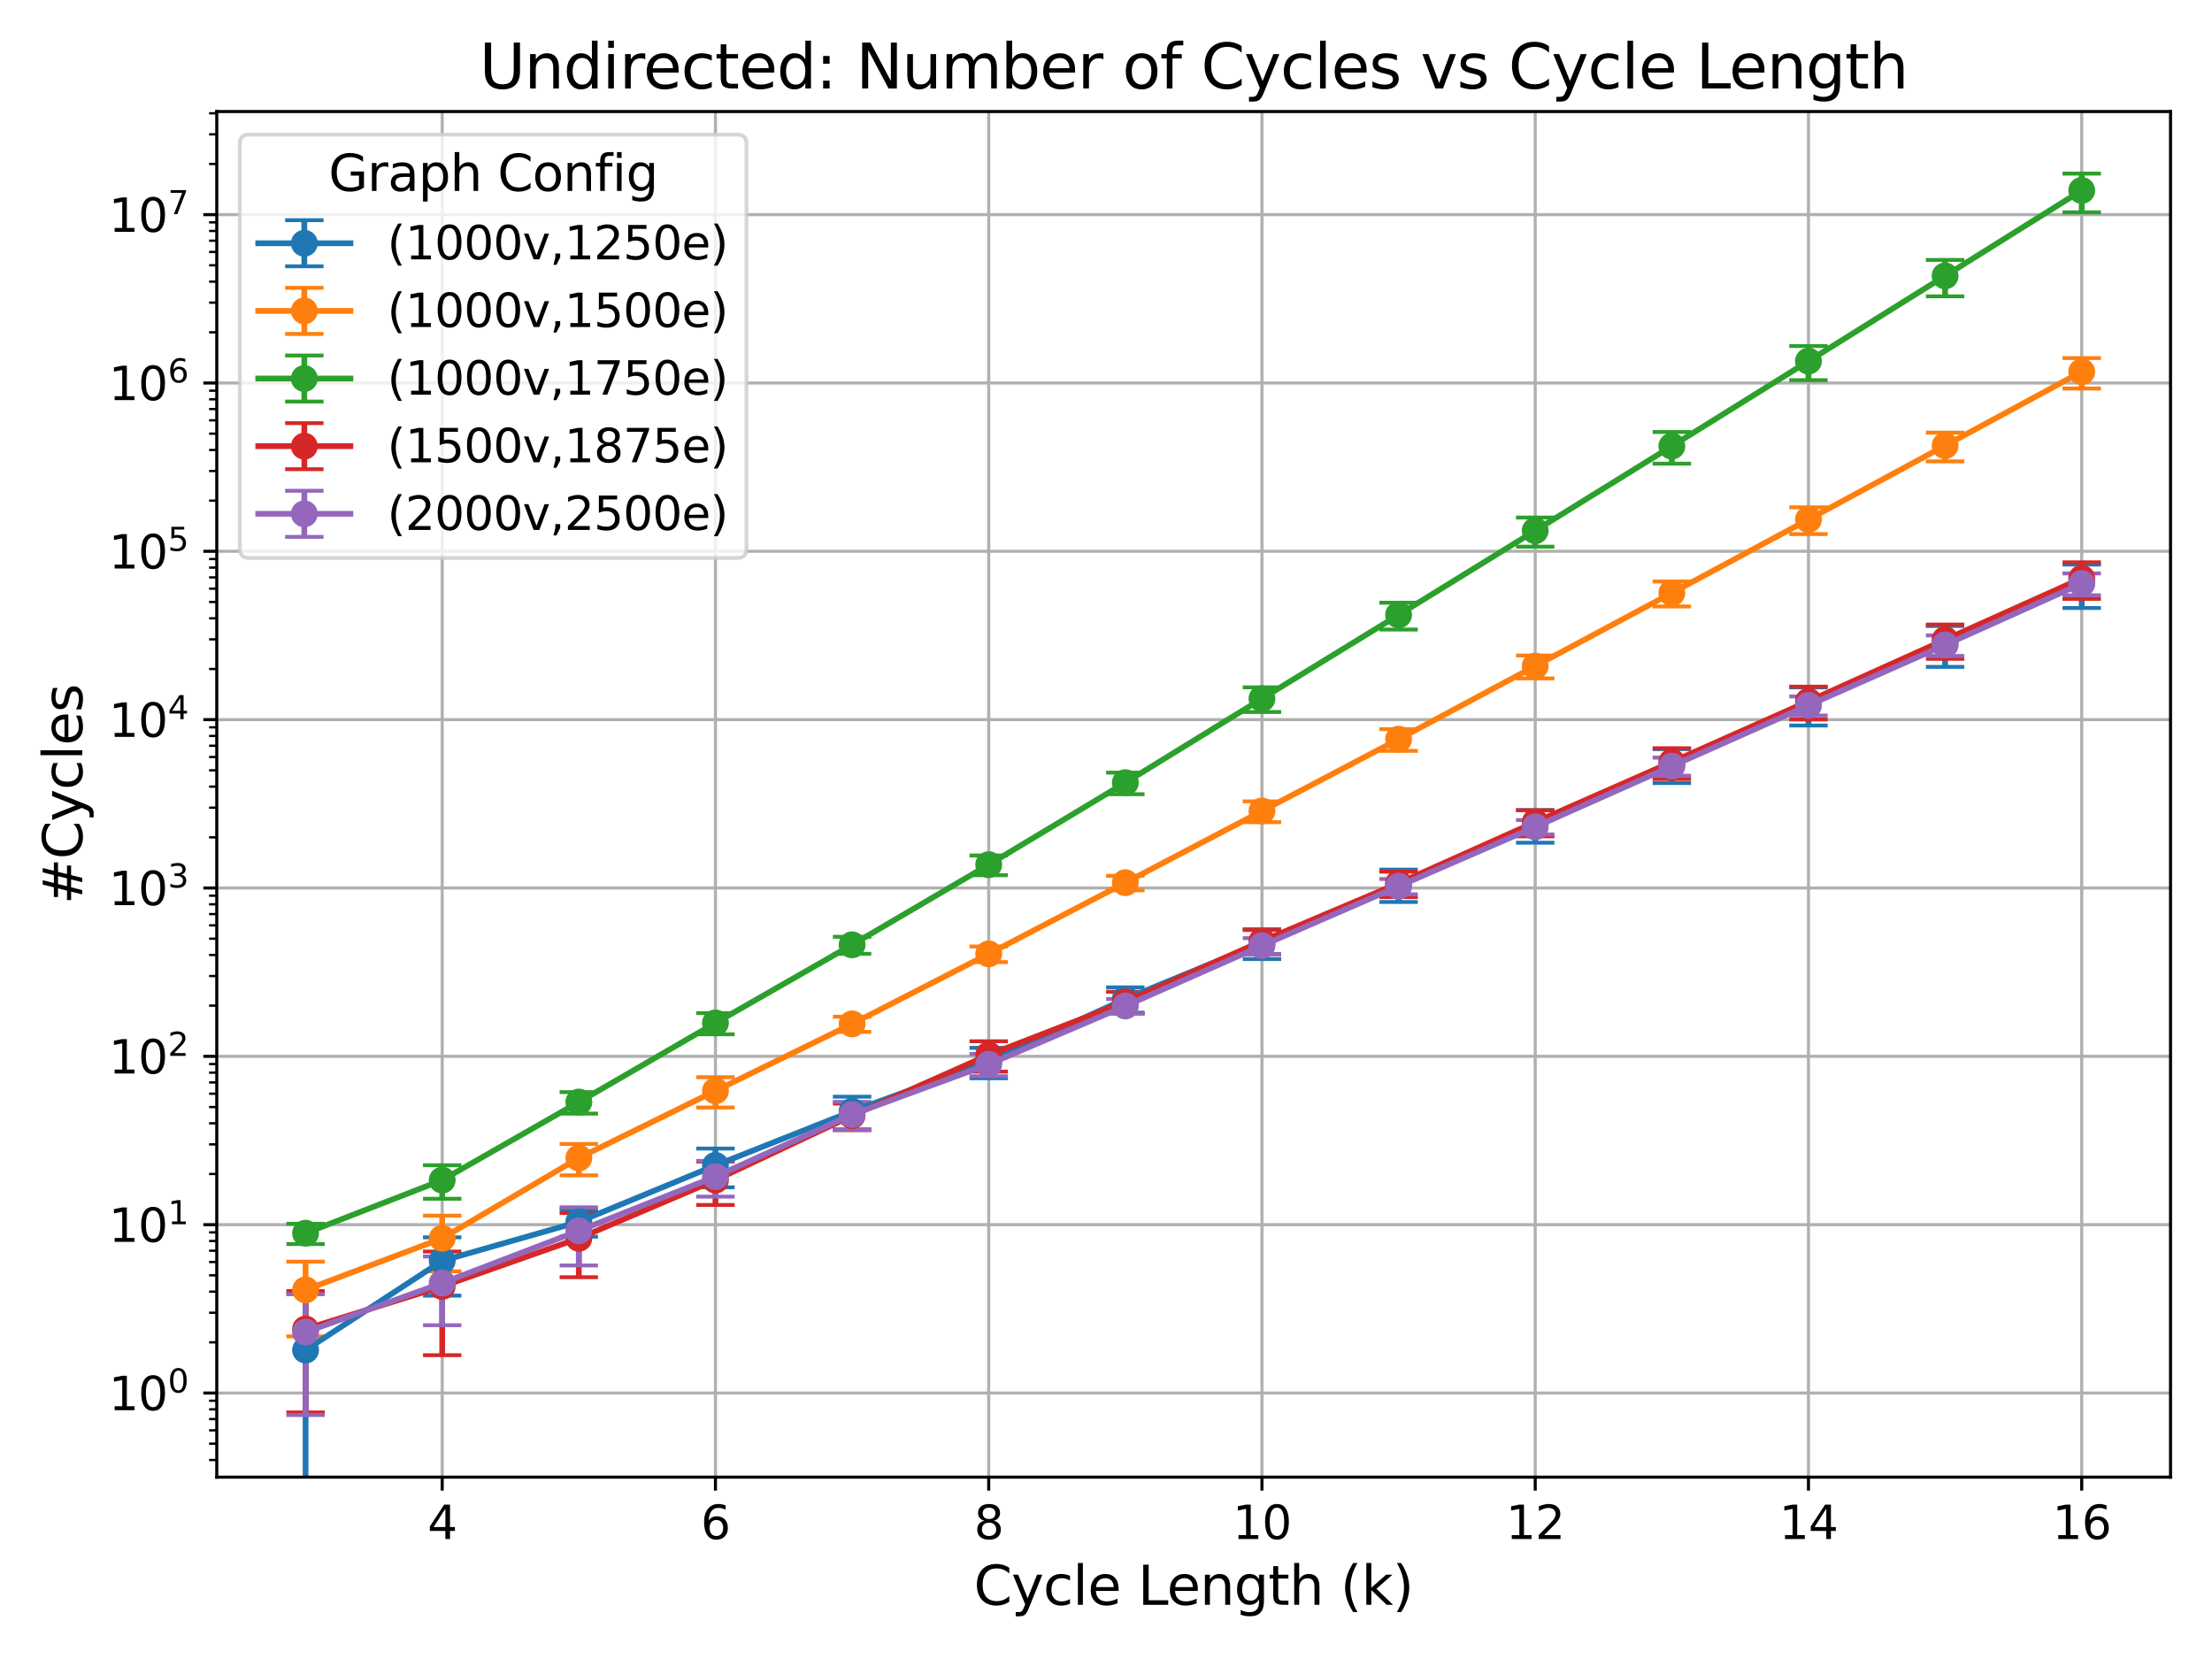 <?xml version="1.0" encoding="utf-8" standalone="no"?>
<!DOCTYPE svg PUBLIC "-//W3C//DTD SVG 1.1//EN"
  "http://www.w3.org/Graphics/SVG/1.1/DTD/svg11.dtd">
<svg xmlns:xlink="http://www.w3.org/1999/xlink" width="576pt" height="432pt" viewBox="0 0 576 432" xmlns="http://www.w3.org/2000/svg" version="1.1">
 <defs>
  <style type="text/css">*{stroke-linejoin: round; stroke-linecap: butt}</style>
 </defs>
 <g id="figure_1">
  <g id="patch_1">
   <path d="M 0 432 
L 576 432 
L 576 0 
L 0 0 
z
" style="fill: #ffffff"/>
  </g>
  <g id="axes_1">
   <g id="patch_2">
    <path d="M 56.446 384.64 
L 565.2 384.64 
L 565.2 29.04 
L 56.446 29.04 
z
" style="fill: #ffffff"/>
   </g>
   <g id="matplotlib.axis_1">
    <g id="xtick_1">
     <g id="line2d_1">
      <path d="M 115.148 384.64 
L 115.148 29.04 
" clip-path="url(#pc9dbbf63b6)" style="fill: none; stroke: #b0b0b0; stroke-width: 0.8; stroke-linecap: square"/>
     </g>
     <g id="line2d_2">
      <defs>
       <path id="m1756b47f90" d="M 0 0 
L 0 3.5 
" style="stroke: #000000; stroke-width: 0.8"/>
      </defs>
      <g>
       <use xlink:href="#m1756b47f90" x="115.148" y="384.64" style="stroke: #000000; stroke-width: 0.8"/>
      </g>
     </g>
     <g id="text_1">
      <!-- 4 -->
      <g transform="translate(111.331 400.758) scale(0.12 -0.12)">
       <defs>
        <path id="DejaVuSans-34" d="M 2419 4116 
L 825 1625 
L 2419 1625 
L 2419 4116 
z
M 2253 4666 
L 3047 4666 
L 3047 1625 
L 3713 1625 
L 3713 1100 
L 3047 1100 
L 3047 0 
L 2419 0 
L 2419 1100 
L 313 1100 
L 313 1709 
L 2253 4666 
z
" transform="scale(0.016)"/>
       </defs>
       <use xlink:href="#DejaVuSans-34"/>
      </g>
     </g>
    </g>
    <g id="xtick_2">
     <g id="line2d_3">
      <path d="M 186.303 384.64 
L 186.303 29.04 
" clip-path="url(#pc9dbbf63b6)" style="fill: none; stroke: #b0b0b0; stroke-width: 0.8; stroke-linecap: square"/>
     </g>
     <g id="line2d_4">
      <g>
       <use xlink:href="#m1756b47f90" x="186.303" y="384.64" style="stroke: #000000; stroke-width: 0.8"/>
      </g>
     </g>
     <g id="text_2">
      <!-- 6 -->
      <g transform="translate(182.485 400.758) scale(0.12 -0.12)">
       <defs>
        <path id="DejaVuSans-36" d="M 2113 2584 
Q 1688 2584 1439 2293 
Q 1191 2003 1191 1497 
Q 1191 994 1439 701 
Q 1688 409 2113 409 
Q 2538 409 2786 701 
Q 3034 994 3034 1497 
Q 3034 2003 2786 2293 
Q 2538 2584 2113 2584 
z
M 3366 4563 
L 3366 3988 
Q 3128 4100 2886 4159 
Q 2644 4219 2406 4219 
Q 1781 4219 1451 3797 
Q 1122 3375 1075 2522 
Q 1259 2794 1537 2939 
Q 1816 3084 2150 3084 
Q 2853 3084 3261 2657 
Q 3669 2231 3669 1497 
Q 3669 778 3244 343 
Q 2819 -91 2113 -91 
Q 1303 -91 875 529 
Q 447 1150 447 2328 
Q 447 3434 972 4092 
Q 1497 4750 2381 4750 
Q 2619 4750 2861 4703 
Q 3103 4656 3366 4563 
z
" transform="scale(0.016)"/>
       </defs>
       <use xlink:href="#DejaVuSans-36"/>
      </g>
     </g>
    </g>
    <g id="xtick_3">
     <g id="line2d_5">
      <path d="M 257.457 384.64 
L 257.457 29.04 
" clip-path="url(#pc9dbbf63b6)" style="fill: none; stroke: #b0b0b0; stroke-width: 0.8; stroke-linecap: square"/>
     </g>
     <g id="line2d_6">
      <g>
       <use xlink:href="#m1756b47f90" x="257.457" y="384.64" style="stroke: #000000; stroke-width: 0.8"/>
      </g>
     </g>
     <g id="text_3">
      <!-- 8 -->
      <g transform="translate(253.64 400.758) scale(0.12 -0.12)">
       <defs>
        <path id="DejaVuSans-38" d="M 2034 2216 
Q 1584 2216 1326 1975 
Q 1069 1734 1069 1313 
Q 1069 891 1326 650 
Q 1584 409 2034 409 
Q 2484 409 2743 651 
Q 3003 894 3003 1313 
Q 3003 1734 2745 1975 
Q 2488 2216 2034 2216 
z
M 1403 2484 
Q 997 2584 770 2862 
Q 544 3141 544 3541 
Q 544 4100 942 4425 
Q 1341 4750 2034 4750 
Q 2731 4750 3128 4425 
Q 3525 4100 3525 3541 
Q 3525 3141 3298 2862 
Q 3072 2584 2669 2484 
Q 3125 2378 3379 2068 
Q 3634 1759 3634 1313 
Q 3634 634 3220 271 
Q 2806 -91 2034 -91 
Q 1263 -91 848 271 
Q 434 634 434 1313 
Q 434 1759 690 2068 
Q 947 2378 1403 2484 
z
M 1172 3481 
Q 1172 3119 1398 2916 
Q 1625 2713 2034 2713 
Q 2441 2713 2670 2916 
Q 2900 3119 2900 3481 
Q 2900 3844 2670 4047 
Q 2441 4250 2034 4250 
Q 1625 4250 1398 4047 
Q 1172 3844 1172 3481 
z
" transform="scale(0.016)"/>
       </defs>
       <use xlink:href="#DejaVuSans-38"/>
      </g>
     </g>
    </g>
    <g id="xtick_4">
     <g id="line2d_7">
      <path d="M 328.612 384.64 
L 328.612 29.04 
" clip-path="url(#pc9dbbf63b6)" style="fill: none; stroke: #b0b0b0; stroke-width: 0.8; stroke-linecap: square"/>
     </g>
     <g id="line2d_8">
      <g>
       <use xlink:href="#m1756b47f90" x="328.612" y="384.64" style="stroke: #000000; stroke-width: 0.8"/>
      </g>
     </g>
     <g id="text_4">
      <!-- 10 -->
      <g transform="translate(320.977 400.758) scale(0.12 -0.12)">
       <defs>
        <path id="DejaVuSans-31" d="M 794 531 
L 1825 531 
L 1825 4091 
L 703 3866 
L 703 4441 
L 1819 4666 
L 2450 4666 
L 2450 531 
L 3481 531 
L 3481 0 
L 794 0 
L 794 531 
z
" transform="scale(0.016)"/>
        <path id="DejaVuSans-30" d="M 2034 4250 
Q 1547 4250 1301 3770 
Q 1056 3291 1056 2328 
Q 1056 1369 1301 889 
Q 1547 409 2034 409 
Q 2525 409 2770 889 
Q 3016 1369 3016 2328 
Q 3016 3291 2770 3770 
Q 2525 4250 2034 4250 
z
M 2034 4750 
Q 2819 4750 3233 4129 
Q 3647 3509 3647 2328 
Q 3647 1150 3233 529 
Q 2819 -91 2034 -91 
Q 1250 -91 836 529 
Q 422 1150 422 2328 
Q 422 3509 836 4129 
Q 1250 4750 2034 4750 
z
" transform="scale(0.016)"/>
       </defs>
       <use xlink:href="#DejaVuSans-31"/>
       <use xlink:href="#DejaVuSans-30" x="63.623"/>
      </g>
     </g>
    </g>
    <g id="xtick_5">
     <g id="line2d_9">
      <path d="M 399.766 384.64 
L 399.766 29.04 
" clip-path="url(#pc9dbbf63b6)" style="fill: none; stroke: #b0b0b0; stroke-width: 0.8; stroke-linecap: square"/>
     </g>
     <g id="line2d_10">
      <g>
       <use xlink:href="#m1756b47f90" x="399.766" y="384.64" style="stroke: #000000; stroke-width: 0.8"/>
      </g>
     </g>
     <g id="text_5">
      <!-- 12 -->
      <g transform="translate(392.131 400.758) scale(0.12 -0.12)">
       <defs>
        <path id="DejaVuSans-32" d="M 1228 531 
L 3431 531 
L 3431 0 
L 469 0 
L 469 531 
Q 828 903 1448 1529 
Q 2069 2156 2228 2338 
Q 2531 2678 2651 2914 
Q 2772 3150 2772 3378 
Q 2772 3750 2511 3984 
Q 2250 4219 1831 4219 
Q 1534 4219 1204 4116 
Q 875 4013 500 3803 
L 500 4441 
Q 881 4594 1212 4672 
Q 1544 4750 1819 4750 
Q 2544 4750 2975 4387 
Q 3406 4025 3406 3419 
Q 3406 3131 3298 2873 
Q 3191 2616 2906 2266 
Q 2828 2175 2409 1742 
Q 1991 1309 1228 531 
z
" transform="scale(0.016)"/>
       </defs>
       <use xlink:href="#DejaVuSans-31"/>
       <use xlink:href="#DejaVuSans-32" x="63.623"/>
      </g>
     </g>
    </g>
    <g id="xtick_6">
     <g id="line2d_11">
      <path d="M 470.92 384.64 
L 470.92 29.04 
" clip-path="url(#pc9dbbf63b6)" style="fill: none; stroke: #b0b0b0; stroke-width: 0.8; stroke-linecap: square"/>
     </g>
     <g id="line2d_12">
      <g>
       <use xlink:href="#m1756b47f90" x="470.92" y="384.64" style="stroke: #000000; stroke-width: 0.8"/>
      </g>
     </g>
     <g id="text_6">
      <!-- 14 -->
      <g transform="translate(463.285 400.758) scale(0.12 -0.12)">
       <use xlink:href="#DejaVuSans-31"/>
       <use xlink:href="#DejaVuSans-34" x="63.623"/>
      </g>
     </g>
    </g>
    <g id="xtick_7">
     <g id="line2d_13">
      <path d="M 542.075 384.64 
L 542.075 29.04 
" clip-path="url(#pc9dbbf63b6)" style="fill: none; stroke: #b0b0b0; stroke-width: 0.8; stroke-linecap: square"/>
     </g>
     <g id="line2d_14">
      <g>
       <use xlink:href="#m1756b47f90" x="542.075" y="384.64" style="stroke: #000000; stroke-width: 0.8"/>
      </g>
     </g>
     <g id="text_7">
      <!-- 16 -->
      <g transform="translate(534.44 400.758) scale(0.12 -0.12)">
       <use xlink:href="#DejaVuSans-31"/>
       <use xlink:href="#DejaVuSans-36" x="63.623"/>
      </g>
     </g>
    </g>
    <g id="text_8">
     <!-- Cycle Length (k) -->
     <g transform="translate(253.58 417.892) scale(0.14 -0.14)">
      <defs>
       <path id="DejaVuSans-43" d="M 4122 4306 
L 4122 3641 
Q 3803 3938 3442 4084 
Q 3081 4231 2675 4231 
Q 1875 4231 1450 3742 
Q 1025 3253 1025 2328 
Q 1025 1406 1450 917 
Q 1875 428 2675 428 
Q 3081 428 3442 575 
Q 3803 722 4122 1019 
L 4122 359 
Q 3791 134 3420 21 
Q 3050 -91 2638 -91 
Q 1578 -91 968 557 
Q 359 1206 359 2328 
Q 359 3453 968 4101 
Q 1578 4750 2638 4750 
Q 3056 4750 3426 4639 
Q 3797 4528 4122 4306 
z
" transform="scale(0.016)"/>
       <path id="DejaVuSans-79" d="M 2059 -325 
Q 1816 -950 1584 -1140 
Q 1353 -1331 966 -1331 
L 506 -1331 
L 506 -850 
L 844 -850 
Q 1081 -850 1212 -737 
Q 1344 -625 1503 -206 
L 1606 56 
L 191 3500 
L 800 3500 
L 1894 763 
L 2988 3500 
L 3597 3500 
L 2059 -325 
z
" transform="scale(0.016)"/>
       <path id="DejaVuSans-63" d="M 3122 3366 
L 3122 2828 
Q 2878 2963 2633 3030 
Q 2388 3097 2138 3097 
Q 1578 3097 1268 2742 
Q 959 2388 959 1747 
Q 959 1106 1268 751 
Q 1578 397 2138 397 
Q 2388 397 2633 464 
Q 2878 531 3122 666 
L 3122 134 
Q 2881 22 2623 -34 
Q 2366 -91 2075 -91 
Q 1284 -91 818 406 
Q 353 903 353 1747 
Q 353 2603 823 3093 
Q 1294 3584 2113 3584 
Q 2378 3584 2631 3529 
Q 2884 3475 3122 3366 
z
" transform="scale(0.016)"/>
       <path id="DejaVuSans-6c" d="M 603 4863 
L 1178 4863 
L 1178 0 
L 603 0 
L 603 4863 
z
" transform="scale(0.016)"/>
       <path id="DejaVuSans-65" d="M 3597 1894 
L 3597 1613 
L 953 1613 
Q 991 1019 1311 708 
Q 1631 397 2203 397 
Q 2534 397 2845 478 
Q 3156 559 3463 722 
L 3463 178 
Q 3153 47 2828 -22 
Q 2503 -91 2169 -91 
Q 1331 -91 842 396 
Q 353 884 353 1716 
Q 353 2575 817 3079 
Q 1281 3584 2069 3584 
Q 2775 3584 3186 3129 
Q 3597 2675 3597 1894 
z
M 3022 2063 
Q 3016 2534 2758 2815 
Q 2500 3097 2075 3097 
Q 1594 3097 1305 2825 
Q 1016 2553 972 2059 
L 3022 2063 
z
" transform="scale(0.016)"/>
       <path id="DejaVuSans-20" transform="scale(0.016)"/>
       <path id="DejaVuSans-4c" d="M 628 4666 
L 1259 4666 
L 1259 531 
L 3531 531 
L 3531 0 
L 628 0 
L 628 4666 
z
" transform="scale(0.016)"/>
       <path id="DejaVuSans-6e" d="M 3513 2113 
L 3513 0 
L 2938 0 
L 2938 2094 
Q 2938 2591 2744 2837 
Q 2550 3084 2163 3084 
Q 1697 3084 1428 2787 
Q 1159 2491 1159 1978 
L 1159 0 
L 581 0 
L 581 3500 
L 1159 3500 
L 1159 2956 
Q 1366 3272 1645 3428 
Q 1925 3584 2291 3584 
Q 2894 3584 3203 3211 
Q 3513 2838 3513 2113 
z
" transform="scale(0.016)"/>
       <path id="DejaVuSans-67" d="M 2906 1791 
Q 2906 2416 2648 2759 
Q 2391 3103 1925 3103 
Q 1463 3103 1205 2759 
Q 947 2416 947 1791 
Q 947 1169 1205 825 
Q 1463 481 1925 481 
Q 2391 481 2648 825 
Q 2906 1169 2906 1791 
z
M 3481 434 
Q 3481 -459 3084 -895 
Q 2688 -1331 1869 -1331 
Q 1566 -1331 1297 -1286 
Q 1028 -1241 775 -1147 
L 775 -588 
Q 1028 -725 1275 -790 
Q 1522 -856 1778 -856 
Q 2344 -856 2625 -561 
Q 2906 -266 2906 331 
L 2906 616 
Q 2728 306 2450 153 
Q 2172 0 1784 0 
Q 1141 0 747 490 
Q 353 981 353 1791 
Q 353 2603 747 3093 
Q 1141 3584 1784 3584 
Q 2172 3584 2450 3431 
Q 2728 3278 2906 2969 
L 2906 3500 
L 3481 3500 
L 3481 434 
z
" transform="scale(0.016)"/>
       <path id="DejaVuSans-74" d="M 1172 4494 
L 1172 3500 
L 2356 3500 
L 2356 3053 
L 1172 3053 
L 1172 1153 
Q 1172 725 1289 603 
Q 1406 481 1766 481 
L 2356 481 
L 2356 0 
L 1766 0 
Q 1100 0 847 248 
Q 594 497 594 1153 
L 594 3053 
L 172 3053 
L 172 3500 
L 594 3500 
L 594 4494 
L 1172 4494 
z
" transform="scale(0.016)"/>
       <path id="DejaVuSans-68" d="M 3513 2113 
L 3513 0 
L 2938 0 
L 2938 2094 
Q 2938 2591 2744 2837 
Q 2550 3084 2163 3084 
Q 1697 3084 1428 2787 
Q 1159 2491 1159 1978 
L 1159 0 
L 581 0 
L 581 4863 
L 1159 4863 
L 1159 2956 
Q 1366 3272 1645 3428 
Q 1925 3584 2291 3584 
Q 2894 3584 3203 3211 
Q 3513 2838 3513 2113 
z
" transform="scale(0.016)"/>
       <path id="DejaVuSans-28" d="M 1984 4856 
Q 1566 4138 1362 3434 
Q 1159 2731 1159 2009 
Q 1159 1288 1364 580 
Q 1569 -128 1984 -844 
L 1484 -844 
Q 1016 -109 783 600 
Q 550 1309 550 2009 
Q 550 2706 781 3412 
Q 1013 4119 1484 4856 
L 1984 4856 
z
" transform="scale(0.016)"/>
       <path id="DejaVuSans-6b" d="M 581 4863 
L 1159 4863 
L 1159 1991 
L 2875 3500 
L 3609 3500 
L 1753 1863 
L 3688 0 
L 2938 0 
L 1159 1709 
L 1159 0 
L 581 0 
L 581 4863 
z
" transform="scale(0.016)"/>
       <path id="DejaVuSans-29" d="M 513 4856 
L 1013 4856 
Q 1481 4119 1714 3412 
Q 1947 2706 1947 2009 
Q 1947 1309 1714 600 
Q 1481 -109 1013 -844 
L 513 -844 
Q 928 -128 1133 580 
Q 1338 1288 1338 2009 
Q 1338 2731 1133 3434 
Q 928 4138 513 4856 
z
" transform="scale(0.016)"/>
      </defs>
      <use xlink:href="#DejaVuSans-43"/>
      <use xlink:href="#DejaVuSans-79" x="69.824"/>
      <use xlink:href="#DejaVuSans-63" x="129.004"/>
      <use xlink:href="#DejaVuSans-6c" x="183.984"/>
      <use xlink:href="#DejaVuSans-65" x="211.768"/>
      <use xlink:href="#DejaVuSans-20" x="273.291"/>
      <use xlink:href="#DejaVuSans-4c" x="305.078"/>
      <use xlink:href="#DejaVuSans-65" x="359.041"/>
      <use xlink:href="#DejaVuSans-6e" x="420.564"/>
      <use xlink:href="#DejaVuSans-67" x="483.943"/>
      <use xlink:href="#DejaVuSans-74" x="547.42"/>
      <use xlink:href="#DejaVuSans-68" x="586.629"/>
      <use xlink:href="#DejaVuSans-20" x="650.008"/>
      <use xlink:href="#DejaVuSans-28" x="681.795"/>
      <use xlink:href="#DejaVuSans-6b" x="720.809"/>
      <use xlink:href="#DejaVuSans-29" x="778.719"/>
     </g>
    </g>
   </g>
   <g id="matplotlib.axis_2">
    <g id="ytick_1">
     <g id="line2d_15">
      <path d="M 56.446 362.738 
L 565.2 362.738 
" clip-path="url(#pc9dbbf63b6)" style="fill: none; stroke: #b0b0b0; stroke-width: 0.8; stroke-linecap: square"/>
     </g>
     <g id="line2d_16">
      <defs>
       <path id="m6ac9f53683" d="M 0 0 
L -3.5 0 
" style="stroke: #000000; stroke-width: 0.8"/>
      </defs>
      <g>
       <use xlink:href="#m6ac9f53683" x="56.446" y="362.738" style="stroke: #000000; stroke-width: 0.8"/>
      </g>
     </g>
     <g id="text_9">
      <!-- $\mathdefault{10^{0}}$ -->
      <g transform="translate(28.326 367.297) scale(0.12 -0.12)">
       <use xlink:href="#DejaVuSans-31" transform="translate(0 0.766)"/>
       <use xlink:href="#DejaVuSans-30" transform="translate(63.623 0.766)"/>
       <use xlink:href="#DejaVuSans-30" transform="translate(128.203 39.047) scale(0.7)"/>
      </g>
     </g>
    </g>
    <g id="ytick_2">
     <g id="line2d_17">
      <path d="M 56.446 318.903 
L 565.2 318.903 
" clip-path="url(#pc9dbbf63b6)" style="fill: none; stroke: #b0b0b0; stroke-width: 0.8; stroke-linecap: square"/>
     </g>
     <g id="line2d_18">
      <g>
       <use xlink:href="#m6ac9f53683" x="56.446" y="318.903" style="stroke: #000000; stroke-width: 0.8"/>
      </g>
     </g>
     <g id="text_10">
      <!-- $\mathdefault{10^{1}}$ -->
      <g transform="translate(28.326 323.462) scale(0.12 -0.12)">
       <use xlink:href="#DejaVuSans-31" transform="translate(0 0.684)"/>
       <use xlink:href="#DejaVuSans-30" transform="translate(63.623 0.684)"/>
       <use xlink:href="#DejaVuSans-31" transform="translate(128.203 38.966) scale(0.7)"/>
      </g>
     </g>
    </g>
    <g id="ytick_3">
     <g id="line2d_19">
      <path d="M 56.446 275.067 
L 565.2 275.067 
" clip-path="url(#pc9dbbf63b6)" style="fill: none; stroke: #b0b0b0; stroke-width: 0.8; stroke-linecap: square"/>
     </g>
     <g id="line2d_20">
      <g>
       <use xlink:href="#m6ac9f53683" x="56.446" y="275.067" style="stroke: #000000; stroke-width: 0.8"/>
      </g>
     </g>
     <g id="text_11">
      <!-- $\mathdefault{10^{2}}$ -->
      <g transform="translate(28.326 279.626) scale(0.12 -0.12)">
       <use xlink:href="#DejaVuSans-31" transform="translate(0 0.766)"/>
       <use xlink:href="#DejaVuSans-30" transform="translate(63.623 0.766)"/>
       <use xlink:href="#DejaVuSans-32" transform="translate(128.203 39.047) scale(0.7)"/>
      </g>
     </g>
    </g>
    <g id="ytick_4">
     <g id="line2d_21">
      <path d="M 56.446 231.232 
L 565.2 231.232 
" clip-path="url(#pc9dbbf63b6)" style="fill: none; stroke: #b0b0b0; stroke-width: 0.8; stroke-linecap: square"/>
     </g>
     <g id="line2d_22">
      <g>
       <use xlink:href="#m6ac9f53683" x="56.446" y="231.232" style="stroke: #000000; stroke-width: 0.8"/>
      </g>
     </g>
     <g id="text_12">
      <!-- $\mathdefault{10^{3}}$ -->
      <g transform="translate(28.326 235.791) scale(0.12 -0.12)">
       <defs>
        <path id="DejaVuSans-33" d="M 2597 2516 
Q 3050 2419 3304 2112 
Q 3559 1806 3559 1356 
Q 3559 666 3084 287 
Q 2609 -91 1734 -91 
Q 1441 -91 1130 -33 
Q 819 25 488 141 
L 488 750 
Q 750 597 1062 519 
Q 1375 441 1716 441 
Q 2309 441 2620 675 
Q 2931 909 2931 1356 
Q 2931 1769 2642 2001 
Q 2353 2234 1838 2234 
L 1294 2234 
L 1294 2753 
L 1863 2753 
Q 2328 2753 2575 2939 
Q 2822 3125 2822 3475 
Q 2822 3834 2567 4026 
Q 2313 4219 1838 4219 
Q 1578 4219 1281 4162 
Q 984 4106 628 3988 
L 628 4550 
Q 988 4650 1302 4700 
Q 1616 4750 1894 4750 
Q 2613 4750 3031 4423 
Q 3450 4097 3450 3541 
Q 3450 3153 3228 2886 
Q 3006 2619 2597 2516 
z
" transform="scale(0.016)"/>
       </defs>
       <use xlink:href="#DejaVuSans-31" transform="translate(0 0.766)"/>
       <use xlink:href="#DejaVuSans-30" transform="translate(63.623 0.766)"/>
       <use xlink:href="#DejaVuSans-33" transform="translate(128.203 39.047) scale(0.7)"/>
      </g>
     </g>
    </g>
    <g id="ytick_5">
     <g id="line2d_23">
      <path d="M 56.446 187.396 
L 565.2 187.396 
" clip-path="url(#pc9dbbf63b6)" style="fill: none; stroke: #b0b0b0; stroke-width: 0.8; stroke-linecap: square"/>
     </g>
     <g id="line2d_24">
      <g>
       <use xlink:href="#m6ac9f53683" x="56.446" y="187.396" style="stroke: #000000; stroke-width: 0.8"/>
      </g>
     </g>
     <g id="text_13">
      <!-- $\mathdefault{10^{4}}$ -->
      <g transform="translate(28.326 191.955) scale(0.12 -0.12)">
       <use xlink:href="#DejaVuSans-31" transform="translate(0 0.684)"/>
       <use xlink:href="#DejaVuSans-30" transform="translate(63.623 0.684)"/>
       <use xlink:href="#DejaVuSans-34" transform="translate(128.203 38.966) scale(0.7)"/>
      </g>
     </g>
    </g>
    <g id="ytick_6">
     <g id="line2d_25">
      <path d="M 56.446 143.561 
L 565.2 143.561 
" clip-path="url(#pc9dbbf63b6)" style="fill: none; stroke: #b0b0b0; stroke-width: 0.8; stroke-linecap: square"/>
     </g>
     <g id="line2d_26">
      <g>
       <use xlink:href="#m6ac9f53683" x="56.446" y="143.561" style="stroke: #000000; stroke-width: 0.8"/>
      </g>
     </g>
     <g id="text_14">
      <!-- $\mathdefault{10^{5}}$ -->
      <g transform="translate(28.326 148.12) scale(0.12 -0.12)">
       <defs>
        <path id="DejaVuSans-35" d="M 691 4666 
L 3169 4666 
L 3169 4134 
L 1269 4134 
L 1269 2991 
Q 1406 3038 1543 3061 
Q 1681 3084 1819 3084 
Q 2600 3084 3056 2656 
Q 3513 2228 3513 1497 
Q 3513 744 3044 326 
Q 2575 -91 1722 -91 
Q 1428 -91 1123 -41 
Q 819 9 494 109 
L 494 744 
Q 775 591 1075 516 
Q 1375 441 1709 441 
Q 2250 441 2565 725 
Q 2881 1009 2881 1497 
Q 2881 1984 2565 2268 
Q 2250 2553 1709 2553 
Q 1456 2553 1204 2497 
Q 953 2441 691 2322 
L 691 4666 
z
" transform="scale(0.016)"/>
       </defs>
       <use xlink:href="#DejaVuSans-31" transform="translate(0 0.684)"/>
       <use xlink:href="#DejaVuSans-30" transform="translate(63.623 0.684)"/>
       <use xlink:href="#DejaVuSans-35" transform="translate(128.203 38.966) scale(0.7)"/>
      </g>
     </g>
    </g>
    <g id="ytick_7">
     <g id="line2d_27">
      <path d="M 56.446 99.726 
L 565.2 99.726 
" clip-path="url(#pc9dbbf63b6)" style="fill: none; stroke: #b0b0b0; stroke-width: 0.8; stroke-linecap: square"/>
     </g>
     <g id="line2d_28">
      <g>
       <use xlink:href="#m6ac9f53683" x="56.446" y="99.726" style="stroke: #000000; stroke-width: 0.8"/>
      </g>
     </g>
     <g id="text_15">
      <!-- $\mathdefault{10^{6}}$ -->
      <g transform="translate(28.326 104.285) scale(0.12 -0.12)">
       <use xlink:href="#DejaVuSans-31" transform="translate(0 0.766)"/>
       <use xlink:href="#DejaVuSans-30" transform="translate(63.623 0.766)"/>
       <use xlink:href="#DejaVuSans-36" transform="translate(128.203 39.047) scale(0.7)"/>
      </g>
     </g>
    </g>
    <g id="ytick_8">
     <g id="line2d_29">
      <path d="M 56.446 55.89 
L 565.2 55.89 
" clip-path="url(#pc9dbbf63b6)" style="fill: none; stroke: #b0b0b0; stroke-width: 0.8; stroke-linecap: square"/>
     </g>
     <g id="line2d_30">
      <g>
       <use xlink:href="#m6ac9f53683" x="56.446" y="55.89" style="stroke: #000000; stroke-width: 0.8"/>
      </g>
     </g>
     <g id="text_16">
      <!-- $\mathdefault{10^{7}}$ -->
      <g transform="translate(28.326 60.449) scale(0.12 -0.12)">
       <defs>
        <path id="DejaVuSans-37" d="M 525 4666 
L 3525 4666 
L 3525 4397 
L 1831 0 
L 1172 0 
L 2766 4134 
L 525 4134 
L 525 4666 
z
" transform="scale(0.016)"/>
       </defs>
       <use xlink:href="#DejaVuSans-31" transform="translate(0 0.684)"/>
       <use xlink:href="#DejaVuSans-30" transform="translate(63.623 0.684)"/>
       <use xlink:href="#DejaVuSans-37" transform="translate(128.203 38.966) scale(0.7)"/>
      </g>
     </g>
    </g>
    <g id="ytick_9">
     <g id="line2d_31">
      <defs>
       <path id="m375a08eea8" d="M 0 0 
L -2 0 
" style="stroke: #000000; stroke-width: 0.6"/>
      </defs>
      <g>
       <use xlink:href="#m375a08eea8" x="56.446" y="380.182" style="stroke: #000000; stroke-width: 0.6"/>
      </g>
     </g>
    </g>
    <g id="ytick_10">
     <g id="line2d_32">
      <g>
       <use xlink:href="#m375a08eea8" x="56.446" y="375.934" style="stroke: #000000; stroke-width: 0.6"/>
      </g>
     </g>
    </g>
    <g id="ytick_11">
     <g id="line2d_33">
      <g>
       <use xlink:href="#m375a08eea8" x="56.446" y="372.463" style="stroke: #000000; stroke-width: 0.6"/>
      </g>
     </g>
    </g>
    <g id="ytick_12">
     <g id="line2d_34">
      <g>
       <use xlink:href="#m375a08eea8" x="56.446" y="369.528" style="stroke: #000000; stroke-width: 0.6"/>
      </g>
     </g>
    </g>
    <g id="ytick_13">
     <g id="line2d_35">
      <g>
       <use xlink:href="#m375a08eea8" x="56.446" y="366.986" style="stroke: #000000; stroke-width: 0.6"/>
      </g>
     </g>
    </g>
    <g id="ytick_14">
     <g id="line2d_36">
      <g>
       <use xlink:href="#m375a08eea8" x="56.446" y="364.744" style="stroke: #000000; stroke-width: 0.6"/>
      </g>
     </g>
    </g>
    <g id="ytick_15">
     <g id="line2d_37">
      <g>
       <use xlink:href="#m375a08eea8" x="56.446" y="349.542" style="stroke: #000000; stroke-width: 0.6"/>
      </g>
     </g>
    </g>
    <g id="ytick_16">
     <g id="line2d_38">
      <g>
       <use xlink:href="#m375a08eea8" x="56.446" y="341.823" style="stroke: #000000; stroke-width: 0.6"/>
      </g>
     </g>
    </g>
    <g id="ytick_17">
     <g id="line2d_39">
      <g>
       <use xlink:href="#m375a08eea8" x="56.446" y="336.346" style="stroke: #000000; stroke-width: 0.6"/>
      </g>
     </g>
    </g>
    <g id="ytick_18">
     <g id="line2d_40">
      <g>
       <use xlink:href="#m375a08eea8" x="56.446" y="332.098" style="stroke: #000000; stroke-width: 0.6"/>
      </g>
     </g>
    </g>
    <g id="ytick_19">
     <g id="line2d_41">
      <g>
       <use xlink:href="#m375a08eea8" x="56.446" y="328.627" style="stroke: #000000; stroke-width: 0.6"/>
      </g>
     </g>
    </g>
    <g id="ytick_20">
     <g id="line2d_42">
      <g>
       <use xlink:href="#m375a08eea8" x="56.446" y="325.693" style="stroke: #000000; stroke-width: 0.6"/>
      </g>
     </g>
    </g>
    <g id="ytick_21">
     <g id="line2d_43">
      <g>
       <use xlink:href="#m375a08eea8" x="56.446" y="323.151" style="stroke: #000000; stroke-width: 0.6"/>
      </g>
     </g>
    </g>
    <g id="ytick_22">
     <g id="line2d_44">
      <g>
       <use xlink:href="#m375a08eea8" x="56.446" y="320.908" style="stroke: #000000; stroke-width: 0.6"/>
      </g>
     </g>
    </g>
    <g id="ytick_23">
     <g id="line2d_45">
      <g>
       <use xlink:href="#m375a08eea8" x="56.446" y="305.707" style="stroke: #000000; stroke-width: 0.6"/>
      </g>
     </g>
    </g>
    <g id="ytick_24">
     <g id="line2d_46">
      <g>
       <use xlink:href="#m375a08eea8" x="56.446" y="297.988" style="stroke: #000000; stroke-width: 0.6"/>
      </g>
     </g>
    </g>
    <g id="ytick_25">
     <g id="line2d_47">
      <g>
       <use xlink:href="#m375a08eea8" x="56.446" y="292.511" style="stroke: #000000; stroke-width: 0.6"/>
      </g>
     </g>
    </g>
    <g id="ytick_26">
     <g id="line2d_48">
      <g>
       <use xlink:href="#m375a08eea8" x="56.446" y="288.263" style="stroke: #000000; stroke-width: 0.6"/>
      </g>
     </g>
    </g>
    <g id="ytick_27">
     <g id="line2d_49">
      <g>
       <use xlink:href="#m375a08eea8" x="56.446" y="284.792" style="stroke: #000000; stroke-width: 0.6"/>
      </g>
     </g>
    </g>
    <g id="ytick_28">
     <g id="line2d_50">
      <g>
       <use xlink:href="#m375a08eea8" x="56.446" y="281.857" style="stroke: #000000; stroke-width: 0.6"/>
      </g>
     </g>
    </g>
    <g id="ytick_29">
     <g id="line2d_51">
      <g>
       <use xlink:href="#m375a08eea8" x="56.446" y="279.315" style="stroke: #000000; stroke-width: 0.6"/>
      </g>
     </g>
    </g>
    <g id="ytick_30">
     <g id="line2d_52">
      <g>
       <use xlink:href="#m375a08eea8" x="56.446" y="277.073" style="stroke: #000000; stroke-width: 0.6"/>
      </g>
     </g>
    </g>
    <g id="ytick_31">
     <g id="line2d_53">
      <g>
       <use xlink:href="#m375a08eea8" x="56.446" y="261.871" style="stroke: #000000; stroke-width: 0.6"/>
      </g>
     </g>
    </g>
    <g id="ytick_32">
     <g id="line2d_54">
      <g>
       <use xlink:href="#m375a08eea8" x="56.446" y="254.152" style="stroke: #000000; stroke-width: 0.6"/>
      </g>
     </g>
    </g>
    <g id="ytick_33">
     <g id="line2d_55">
      <g>
       <use xlink:href="#m375a08eea8" x="56.446" y="248.676" style="stroke: #000000; stroke-width: 0.6"/>
      </g>
     </g>
    </g>
    <g id="ytick_34">
     <g id="line2d_56">
      <g>
       <use xlink:href="#m375a08eea8" x="56.446" y="244.428" style="stroke: #000000; stroke-width: 0.6"/>
      </g>
     </g>
    </g>
    <g id="ytick_35">
     <g id="line2d_57">
      <g>
       <use xlink:href="#m375a08eea8" x="56.446" y="240.957" style="stroke: #000000; stroke-width: 0.6"/>
      </g>
     </g>
    </g>
    <g id="ytick_36">
     <g id="line2d_58">
      <g>
       <use xlink:href="#m375a08eea8" x="56.446" y="238.022" style="stroke: #000000; stroke-width: 0.6"/>
      </g>
     </g>
    </g>
    <g id="ytick_37">
     <g id="line2d_59">
      <g>
       <use xlink:href="#m375a08eea8" x="56.446" y="235.48" style="stroke: #000000; stroke-width: 0.6"/>
      </g>
     </g>
    </g>
    <g id="ytick_38">
     <g id="line2d_60">
      <g>
       <use xlink:href="#m375a08eea8" x="56.446" y="233.238" style="stroke: #000000; stroke-width: 0.6"/>
      </g>
     </g>
    </g>
    <g id="ytick_39">
     <g id="line2d_61">
      <g>
       <use xlink:href="#m375a08eea8" x="56.446" y="218.036" style="stroke: #000000; stroke-width: 0.6"/>
      </g>
     </g>
    </g>
    <g id="ytick_40">
     <g id="line2d_62">
      <g>
       <use xlink:href="#m375a08eea8" x="56.446" y="210.317" style="stroke: #000000; stroke-width: 0.6"/>
      </g>
     </g>
    </g>
    <g id="ytick_41">
     <g id="line2d_63">
      <g>
       <use xlink:href="#m375a08eea8" x="56.446" y="204.84" style="stroke: #000000; stroke-width: 0.6"/>
      </g>
     </g>
    </g>
    <g id="ytick_42">
     <g id="line2d_64">
      <g>
       <use xlink:href="#m375a08eea8" x="56.446" y="200.592" style="stroke: #000000; stroke-width: 0.6"/>
      </g>
     </g>
    </g>
    <g id="ytick_43">
     <g id="line2d_65">
      <g>
       <use xlink:href="#m375a08eea8" x="56.446" y="197.121" style="stroke: #000000; stroke-width: 0.6"/>
      </g>
     </g>
    </g>
    <g id="ytick_44">
     <g id="line2d_66">
      <g>
       <use xlink:href="#m375a08eea8" x="56.446" y="194.187" style="stroke: #000000; stroke-width: 0.6"/>
      </g>
     </g>
    </g>
    <g id="ytick_45">
     <g id="line2d_67">
      <g>
       <use xlink:href="#m375a08eea8" x="56.446" y="191.644" style="stroke: #000000; stroke-width: 0.6"/>
      </g>
     </g>
    </g>
    <g id="ytick_46">
     <g id="line2d_68">
      <g>
       <use xlink:href="#m375a08eea8" x="56.446" y="189.402" style="stroke: #000000; stroke-width: 0.6"/>
      </g>
     </g>
    </g>
    <g id="ytick_47">
     <g id="line2d_69">
      <g>
       <use xlink:href="#m375a08eea8" x="56.446" y="174.201" style="stroke: #000000; stroke-width: 0.6"/>
      </g>
     </g>
    </g>
    <g id="ytick_48">
     <g id="line2d_70">
      <g>
       <use xlink:href="#m375a08eea8" x="56.446" y="166.482" style="stroke: #000000; stroke-width: 0.6"/>
      </g>
     </g>
    </g>
    <g id="ytick_49">
     <g id="line2d_71">
      <g>
       <use xlink:href="#m375a08eea8" x="56.446" y="161.005" style="stroke: #000000; stroke-width: 0.6"/>
      </g>
     </g>
    </g>
    <g id="ytick_50">
     <g id="line2d_72">
      <g>
       <use xlink:href="#m375a08eea8" x="56.446" y="156.757" style="stroke: #000000; stroke-width: 0.6"/>
      </g>
     </g>
    </g>
    <g id="ytick_51">
     <g id="line2d_73">
      <g>
       <use xlink:href="#m375a08eea8" x="56.446" y="153.286" style="stroke: #000000; stroke-width: 0.6"/>
      </g>
     </g>
    </g>
    <g id="ytick_52">
     <g id="line2d_74">
      <g>
       <use xlink:href="#m375a08eea8" x="56.446" y="150.351" style="stroke: #000000; stroke-width: 0.6"/>
      </g>
     </g>
    </g>
    <g id="ytick_53">
     <g id="line2d_75">
      <g>
       <use xlink:href="#m375a08eea8" x="56.446" y="147.809" style="stroke: #000000; stroke-width: 0.6"/>
      </g>
     </g>
    </g>
    <g id="ytick_54">
     <g id="line2d_76">
      <g>
       <use xlink:href="#m375a08eea8" x="56.446" y="145.567" style="stroke: #000000; stroke-width: 0.6"/>
      </g>
     </g>
    </g>
    <g id="ytick_55">
     <g id="line2d_77">
      <g>
       <use xlink:href="#m375a08eea8" x="56.446" y="130.365" style="stroke: #000000; stroke-width: 0.6"/>
      </g>
     </g>
    </g>
    <g id="ytick_56">
     <g id="line2d_78">
      <g>
       <use xlink:href="#m375a08eea8" x="56.446" y="122.646" style="stroke: #000000; stroke-width: 0.6"/>
      </g>
     </g>
    </g>
    <g id="ytick_57">
     <g id="line2d_79">
      <g>
       <use xlink:href="#m375a08eea8" x="56.446" y="117.169" style="stroke: #000000; stroke-width: 0.6"/>
      </g>
     </g>
    </g>
    <g id="ytick_58">
     <g id="line2d_80">
      <g>
       <use xlink:href="#m375a08eea8" x="56.446" y="112.921" style="stroke: #000000; stroke-width: 0.6"/>
      </g>
     </g>
    </g>
    <g id="ytick_59">
     <g id="line2d_81">
      <g>
       <use xlink:href="#m375a08eea8" x="56.446" y="109.45" style="stroke: #000000; stroke-width: 0.6"/>
      </g>
     </g>
    </g>
    <g id="ytick_60">
     <g id="line2d_82">
      <g>
       <use xlink:href="#m375a08eea8" x="56.446" y="106.516" style="stroke: #000000; stroke-width: 0.6"/>
      </g>
     </g>
    </g>
    <g id="ytick_61">
     <g id="line2d_83">
      <g>
       <use xlink:href="#m375a08eea8" x="56.446" y="103.974" style="stroke: #000000; stroke-width: 0.6"/>
      </g>
     </g>
    </g>
    <g id="ytick_62">
     <g id="line2d_84">
      <g>
       <use xlink:href="#m375a08eea8" x="56.446" y="101.731" style="stroke: #000000; stroke-width: 0.6"/>
      </g>
     </g>
    </g>
    <g id="ytick_63">
     <g id="line2d_85">
      <g>
       <use xlink:href="#m375a08eea8" x="56.446" y="86.53" style="stroke: #000000; stroke-width: 0.6"/>
      </g>
     </g>
    </g>
    <g id="ytick_64">
     <g id="line2d_86">
      <g>
       <use xlink:href="#m375a08eea8" x="56.446" y="78.811" style="stroke: #000000; stroke-width: 0.6"/>
      </g>
     </g>
    </g>
    <g id="ytick_65">
     <g id="line2d_87">
      <g>
       <use xlink:href="#m375a08eea8" x="56.446" y="73.334" style="stroke: #000000; stroke-width: 0.6"/>
      </g>
     </g>
    </g>
    <g id="ytick_66">
     <g id="line2d_88">
      <g>
       <use xlink:href="#m375a08eea8" x="56.446" y="69.086" style="stroke: #000000; stroke-width: 0.6"/>
      </g>
     </g>
    </g>
    <g id="ytick_67">
     <g id="line2d_89">
      <g>
       <use xlink:href="#m375a08eea8" x="56.446" y="65.615" style="stroke: #000000; stroke-width: 0.6"/>
      </g>
     </g>
    </g>
    <g id="ytick_68">
     <g id="line2d_90">
      <g>
       <use xlink:href="#m375a08eea8" x="56.446" y="62.68" style="stroke: #000000; stroke-width: 0.6"/>
      </g>
     </g>
    </g>
    <g id="ytick_69">
     <g id="line2d_91">
      <g>
       <use xlink:href="#m375a08eea8" x="56.446" y="60.138" style="stroke: #000000; stroke-width: 0.6"/>
      </g>
     </g>
    </g>
    <g id="ytick_70">
     <g id="line2d_92">
      <g>
       <use xlink:href="#m375a08eea8" x="56.446" y="57.896" style="stroke: #000000; stroke-width: 0.6"/>
      </g>
     </g>
    </g>
    <g id="ytick_71">
     <g id="line2d_93">
      <g>
       <use xlink:href="#m375a08eea8" x="56.446" y="42.694" style="stroke: #000000; stroke-width: 0.6"/>
      </g>
     </g>
    </g>
    <g id="ytick_72">
     <g id="line2d_94">
      <g>
       <use xlink:href="#m375a08eea8" x="56.446" y="34.975" style="stroke: #000000; stroke-width: 0.6"/>
      </g>
     </g>
    </g>
    <g id="ytick_73">
     <g id="line2d_95">
      <g>
       <use xlink:href="#m375a08eea8" x="56.446" y="29.499" style="stroke: #000000; stroke-width: 0.6"/>
      </g>
     </g>
    </g>
    <g id="text_17">
     <!-- #Cycles -->
     <g transform="translate(21.414 235.484) rotate(-90) scale(0.14 -0.14)">
      <defs>
       <path id="DejaVuSans-23" d="M 3272 2816 
L 2363 2816 
L 2100 1772 
L 3016 1772 
L 3272 2816 
z
M 2803 4594 
L 2478 3297 
L 3391 3297 
L 3719 4594 
L 4219 4594 
L 3897 3297 
L 4872 3297 
L 4872 2816 
L 3775 2816 
L 3519 1772 
L 4513 1772 
L 4513 1294 
L 3397 1294 
L 3072 0 
L 2572 0 
L 2894 1294 
L 1978 1294 
L 1656 0 
L 1153 0 
L 1478 1294 
L 494 1294 
L 494 1772 
L 1594 1772 
L 1856 2816 
L 850 2816 
L 850 3297 
L 1978 3297 
L 2297 4594 
L 2803 4594 
z
" transform="scale(0.016)"/>
       <path id="DejaVuSans-73" d="M 2834 3397 
L 2834 2853 
Q 2591 2978 2328 3040 
Q 2066 3103 1784 3103 
Q 1356 3103 1142 2972 
Q 928 2841 928 2578 
Q 928 2378 1081 2264 
Q 1234 2150 1697 2047 
L 1894 2003 
Q 2506 1872 2764 1633 
Q 3022 1394 3022 966 
Q 3022 478 2636 193 
Q 2250 -91 1575 -91 
Q 1294 -91 989 -36 
Q 684 19 347 128 
L 347 722 
Q 666 556 975 473 
Q 1284 391 1588 391 
Q 1994 391 2212 530 
Q 2431 669 2431 922 
Q 2431 1156 2273 1281 
Q 2116 1406 1581 1522 
L 1381 1569 
Q 847 1681 609 1914 
Q 372 2147 372 2553 
Q 372 3047 722 3315 
Q 1072 3584 1716 3584 
Q 2034 3584 2315 3537 
Q 2597 3491 2834 3397 
z
" transform="scale(0.016)"/>
      </defs>
      <use xlink:href="#DejaVuSans-23"/>
      <use xlink:href="#DejaVuSans-43" x="83.789"/>
      <use xlink:href="#DejaVuSans-79" x="153.613"/>
      <use xlink:href="#DejaVuSans-63" x="212.793"/>
      <use xlink:href="#DejaVuSans-6c" x="267.773"/>
      <use xlink:href="#DejaVuSans-65" x="295.557"/>
      <use xlink:href="#DejaVuSans-73" x="357.08"/>
     </g>
    </g>
   </g>
   <g id="LineCollection_1">
    <path d="M 79.571 433 
L 79.571 336.835 
" clip-path="url(#pc9dbbf63b6)" style="fill: none; stroke: #1f77b4; stroke-width: 1.5"/>
    <path d="M 115.148 337.381 
L 115.148 322.196 
" clip-path="url(#pc9dbbf63b6)" style="fill: none; stroke: #1f77b4; stroke-width: 1.5"/>
    <path d="M 150.725 322.036 
L 150.725 314.934 
" clip-path="url(#pc9dbbf63b6)" style="fill: none; stroke: #1f77b4; stroke-width: 1.5"/>
    <path d="M 186.303 309.174 
L 186.303 299.078 
" clip-path="url(#pc9dbbf63b6)" style="fill: none; stroke: #1f77b4; stroke-width: 1.5"/>
    <path d="M 221.88 294.075 
L 221.88 285.584 
" clip-path="url(#pc9dbbf63b6)" style="fill: none; stroke: #1f77b4; stroke-width: 1.5"/>
    <path d="M 257.457 280.779 
L 257.457 272.855 
" clip-path="url(#pc9dbbf63b6)" style="fill: none; stroke: #1f77b4; stroke-width: 1.5"/>
    <path d="M 293.034 263.698 
L 293.034 257.105 
" clip-path="url(#pc9dbbf63b6)" style="fill: none; stroke: #1f77b4; stroke-width: 1.5"/>
    <path d="M 328.612 249.734 
L 328.612 241.979 
" clip-path="url(#pc9dbbf63b6)" style="fill: none; stroke: #1f77b4; stroke-width: 1.5"/>
    <path d="M 364.189 234.871 
L 364.189 226.452 
" clip-path="url(#pc9dbbf63b6)" style="fill: none; stroke: #1f77b4; stroke-width: 1.5"/>
    <path d="M 399.766 219.446 
L 399.766 210.943 
" clip-path="url(#pc9dbbf63b6)" style="fill: none; stroke: #1f77b4; stroke-width: 1.5"/>
    <path d="M 435.343 203.912 
L 435.343 195.072 
" clip-path="url(#pc9dbbf63b6)" style="fill: none; stroke: #1f77b4; stroke-width: 1.5"/>
    <path d="M 470.92 188.919 
L 470.92 179 
" clip-path="url(#pc9dbbf63b6)" style="fill: none; stroke: #1f77b4; stroke-width: 1.5"/>
    <path d="M 506.498 173.648 
L 506.498 163.007 
" clip-path="url(#pc9dbbf63b6)" style="fill: none; stroke: #1f77b4; stroke-width: 1.5"/>
    <path d="M 542.075 158.329 
L 542.075 147.019 
" clip-path="url(#pc9dbbf63b6)" style="fill: none; stroke: #1f77b4; stroke-width: 1.5"/>
   </g>
   <g id="line2d_96">
    <defs>
     <path id="med7ab11be8" d="M 5 0 
L -5 -0 
" style="stroke: #1f77b4"/>
    </defs>
    <g clip-path="url(#pc9dbbf63b6)">
     <use xlink:href="#med7ab11be8" x="90.191" y="31105" style="fill: #1f77b4; stroke: #1f77b4"/>
     <use xlink:href="#med7ab11be8" x="115.148" y="337.381" style="fill: #1f77b4; stroke: #1f77b4"/>
     <use xlink:href="#med7ab11be8" x="150.725" y="322.036" style="fill: #1f77b4; stroke: #1f77b4"/>
     <use xlink:href="#med7ab11be8" x="186.303" y="309.174" style="fill: #1f77b4; stroke: #1f77b4"/>
     <use xlink:href="#med7ab11be8" x="221.88" y="294.075" style="fill: #1f77b4; stroke: #1f77b4"/>
     <use xlink:href="#med7ab11be8" x="257.457" y="280.779" style="fill: #1f77b4; stroke: #1f77b4"/>
     <use xlink:href="#med7ab11be8" x="293.034" y="263.698" style="fill: #1f77b4; stroke: #1f77b4"/>
     <use xlink:href="#med7ab11be8" x="328.612" y="249.734" style="fill: #1f77b4; stroke: #1f77b4"/>
     <use xlink:href="#med7ab11be8" x="364.189" y="234.871" style="fill: #1f77b4; stroke: #1f77b4"/>
     <use xlink:href="#med7ab11be8" x="399.766" y="219.446" style="fill: #1f77b4; stroke: #1f77b4"/>
     <use xlink:href="#med7ab11be8" x="435.343" y="203.912" style="fill: #1f77b4; stroke: #1f77b4"/>
     <use xlink:href="#med7ab11be8" x="470.92" y="188.919" style="fill: #1f77b4; stroke: #1f77b4"/>
     <use xlink:href="#med7ab11be8" x="506.498" y="173.648" style="fill: #1f77b4; stroke: #1f77b4"/>
     <use xlink:href="#med7ab11be8" x="542.075" y="158.329" style="fill: #1f77b4; stroke: #1f77b4"/>
    </g>
   </g>
   <g id="line2d_97">
    <g clip-path="url(#pc9dbbf63b6)">
     <use xlink:href="#med7ab11be8" x="79.571" y="336.835" style="fill: #1f77b4; stroke: #1f77b4"/>
     <use xlink:href="#med7ab11be8" x="115.148" y="322.196" style="fill: #1f77b4; stroke: #1f77b4"/>
     <use xlink:href="#med7ab11be8" x="150.725" y="314.934" style="fill: #1f77b4; stroke: #1f77b4"/>
     <use xlink:href="#med7ab11be8" x="186.303" y="299.078" style="fill: #1f77b4; stroke: #1f77b4"/>
     <use xlink:href="#med7ab11be8" x="221.88" y="285.584" style="fill: #1f77b4; stroke: #1f77b4"/>
     <use xlink:href="#med7ab11be8" x="257.457" y="272.855" style="fill: #1f77b4; stroke: #1f77b4"/>
     <use xlink:href="#med7ab11be8" x="293.034" y="257.105" style="fill: #1f77b4; stroke: #1f77b4"/>
     <use xlink:href="#med7ab11be8" x="328.612" y="241.979" style="fill: #1f77b4; stroke: #1f77b4"/>
     <use xlink:href="#med7ab11be8" x="364.189" y="226.452" style="fill: #1f77b4; stroke: #1f77b4"/>
     <use xlink:href="#med7ab11be8" x="399.766" y="210.943" style="fill: #1f77b4; stroke: #1f77b4"/>
     <use xlink:href="#med7ab11be8" x="435.343" y="195.072" style="fill: #1f77b4; stroke: #1f77b4"/>
     <use xlink:href="#med7ab11be8" x="470.92" y="179" style="fill: #1f77b4; stroke: #1f77b4"/>
     <use xlink:href="#med7ab11be8" x="506.498" y="163.007" style="fill: #1f77b4; stroke: #1f77b4"/>
     <use xlink:href="#med7ab11be8" x="542.075" y="147.019" style="fill: #1f77b4; stroke: #1f77b4"/>
    </g>
   </g>
   <g id="LineCollection_2">
    <path d="M 79.571 347.994 
L 79.571 328.53 
" clip-path="url(#pc9dbbf63b6)" style="fill: none; stroke: #ff7f0e; stroke-width: 1.5"/>
    <path d="M 115.148 331.049 
L 115.148 316.548 
" clip-path="url(#pc9dbbf63b6)" style="fill: none; stroke: #ff7f0e; stroke-width: 1.5"/>
    <path d="M 150.725 306.062 
L 150.725 297.88 
" clip-path="url(#pc9dbbf63b6)" style="fill: none; stroke: #ff7f0e; stroke-width: 1.5"/>
    <path d="M 186.303 288.398 
L 186.303 280.505 
" clip-path="url(#pc9dbbf63b6)" style="fill: none; stroke: #ff7f0e; stroke-width: 1.5"/>
    <path d="M 221.88 268.706 
L 221.88 264.751 
" clip-path="url(#pc9dbbf63b6)" style="fill: none; stroke: #ff7f0e; stroke-width: 1.5"/>
    <path d="M 257.457 250.532 
L 257.457 246.461 
" clip-path="url(#pc9dbbf63b6)" style="fill: none; stroke: #ff7f0e; stroke-width: 1.5"/>
    <path d="M 293.034 231.837 
L 293.034 228.053 
" clip-path="url(#pc9dbbf63b6)" style="fill: none; stroke: #ff7f0e; stroke-width: 1.5"/>
    <path d="M 328.612 214.093 
L 328.612 208.672 
" clip-path="url(#pc9dbbf63b6)" style="fill: none; stroke: #ff7f0e; stroke-width: 1.5"/>
    <path d="M 364.189 195.521 
L 364.189 189.876 
" clip-path="url(#pc9dbbf63b6)" style="fill: none; stroke: #ff7f0e; stroke-width: 1.5"/>
    <path d="M 399.766 176.646 
L 399.766 170.694 
" clip-path="url(#pc9dbbf63b6)" style="fill: none; stroke: #ff7f0e; stroke-width: 1.5"/>
    <path d="M 435.343 157.926 
L 435.343 151.425 
" clip-path="url(#pc9dbbf63b6)" style="fill: none; stroke: #ff7f0e; stroke-width: 1.5"/>
    <path d="M 470.92 139.073 
L 470.92 132.1 
" clip-path="url(#pc9dbbf63b6)" style="fill: none; stroke: #ff7f0e; stroke-width: 1.5"/>
    <path d="M 506.498 120.137 
L 506.498 112.662 
" clip-path="url(#pc9dbbf63b6)" style="fill: none; stroke: #ff7f0e; stroke-width: 1.5"/>
    <path d="M 542.075 101.177 
L 542.075 93.238 
" clip-path="url(#pc9dbbf63b6)" style="fill: none; stroke: #ff7f0e; stroke-width: 1.5"/>
   </g>
   <g id="line2d_98">
    <defs>
     <path id="m160ce0bf45" d="M 5 0 
L -5 -0 
" style="stroke: #ff7f0e"/>
    </defs>
    <g clip-path="url(#pc9dbbf63b6)">
     <use xlink:href="#m160ce0bf45" x="79.571" y="347.994" style="fill: #ff7f0e; stroke: #ff7f0e"/>
     <use xlink:href="#m160ce0bf45" x="115.148" y="331.049" style="fill: #ff7f0e; stroke: #ff7f0e"/>
     <use xlink:href="#m160ce0bf45" x="150.725" y="306.062" style="fill: #ff7f0e; stroke: #ff7f0e"/>
     <use xlink:href="#m160ce0bf45" x="186.303" y="288.398" style="fill: #ff7f0e; stroke: #ff7f0e"/>
     <use xlink:href="#m160ce0bf45" x="221.88" y="268.706" style="fill: #ff7f0e; stroke: #ff7f0e"/>
     <use xlink:href="#m160ce0bf45" x="257.457" y="250.532" style="fill: #ff7f0e; stroke: #ff7f0e"/>
     <use xlink:href="#m160ce0bf45" x="293.034" y="231.837" style="fill: #ff7f0e; stroke: #ff7f0e"/>
     <use xlink:href="#m160ce0bf45" x="328.612" y="214.093" style="fill: #ff7f0e; stroke: #ff7f0e"/>
     <use xlink:href="#m160ce0bf45" x="364.189" y="195.521" style="fill: #ff7f0e; stroke: #ff7f0e"/>
     <use xlink:href="#m160ce0bf45" x="399.766" y="176.646" style="fill: #ff7f0e; stroke: #ff7f0e"/>
     <use xlink:href="#m160ce0bf45" x="435.343" y="157.926" style="fill: #ff7f0e; stroke: #ff7f0e"/>
     <use xlink:href="#m160ce0bf45" x="470.92" y="139.073" style="fill: #ff7f0e; stroke: #ff7f0e"/>
     <use xlink:href="#m160ce0bf45" x="506.498" y="120.137" style="fill: #ff7f0e; stroke: #ff7f0e"/>
     <use xlink:href="#m160ce0bf45" x="542.075" y="101.177" style="fill: #ff7f0e; stroke: #ff7f0e"/>
    </g>
   </g>
   <g id="line2d_99">
    <g clip-path="url(#pc9dbbf63b6)">
     <use xlink:href="#m160ce0bf45" x="79.571" y="328.53" style="fill: #ff7f0e; stroke: #ff7f0e"/>
     <use xlink:href="#m160ce0bf45" x="115.148" y="316.548" style="fill: #ff7f0e; stroke: #ff7f0e"/>
     <use xlink:href="#m160ce0bf45" x="150.725" y="297.88" style="fill: #ff7f0e; stroke: #ff7f0e"/>
     <use xlink:href="#m160ce0bf45" x="186.303" y="280.505" style="fill: #ff7f0e; stroke: #ff7f0e"/>
     <use xlink:href="#m160ce0bf45" x="221.88" y="264.751" style="fill: #ff7f0e; stroke: #ff7f0e"/>
     <use xlink:href="#m160ce0bf45" x="257.457" y="246.461" style="fill: #ff7f0e; stroke: #ff7f0e"/>
     <use xlink:href="#m160ce0bf45" x="293.034" y="228.053" style="fill: #ff7f0e; stroke: #ff7f0e"/>
     <use xlink:href="#m160ce0bf45" x="328.612" y="208.672" style="fill: #ff7f0e; stroke: #ff7f0e"/>
     <use xlink:href="#m160ce0bf45" x="364.189" y="189.876" style="fill: #ff7f0e; stroke: #ff7f0e"/>
     <use xlink:href="#m160ce0bf45" x="399.766" y="170.694" style="fill: #ff7f0e; stroke: #ff7f0e"/>
     <use xlink:href="#m160ce0bf45" x="435.343" y="151.425" style="fill: #ff7f0e; stroke: #ff7f0e"/>
     <use xlink:href="#m160ce0bf45" x="470.92" y="132.1" style="fill: #ff7f0e; stroke: #ff7f0e"/>
     <use xlink:href="#m160ce0bf45" x="506.498" y="112.662" style="fill: #ff7f0e; stroke: #ff7f0e"/>
     <use xlink:href="#m160ce0bf45" x="542.075" y="93.238" style="fill: #ff7f0e; stroke: #ff7f0e"/>
    </g>
   </g>
   <g id="LineCollection_3">
    <path d="M 79.571 323.945 
L 79.571 318.663 
" clip-path="url(#pc9dbbf63b6)" style="fill: none; stroke: #2ca02c; stroke-width: 1.5"/>
    <path d="M 115.148 312.158 
L 115.148 303.423 
" clip-path="url(#pc9dbbf63b6)" style="fill: none; stroke: #2ca02c; stroke-width: 1.5"/>
    <path d="M 150.725 289.981 
L 150.725 284.38 
" clip-path="url(#pc9dbbf63b6)" style="fill: none; stroke: #2ca02c; stroke-width: 1.5"/>
    <path d="M 186.303 269.329 
L 186.303 263.812 
" clip-path="url(#pc9dbbf63b6)" style="fill: none; stroke: #2ca02c; stroke-width: 1.5"/>
    <path d="M 221.88 248.376 
L 221.88 243.945 
" clip-path="url(#pc9dbbf63b6)" style="fill: none; stroke: #2ca02c; stroke-width: 1.5"/>
    <path d="M 257.457 227.899 
L 257.457 222.765 
" clip-path="url(#pc9dbbf63b6)" style="fill: none; stroke: #2ca02c; stroke-width: 1.5"/>
    <path d="M 293.034 206.817 
L 293.034 201.195 
" clip-path="url(#pc9dbbf63b6)" style="fill: none; stroke: #2ca02c; stroke-width: 1.5"/>
    <path d="M 328.612 185.396 
L 328.612 178.987 
" clip-path="url(#pc9dbbf63b6)" style="fill: none; stroke: #2ca02c; stroke-width: 1.5"/>
    <path d="M 364.189 163.928 
L 364.189 156.94 
" clip-path="url(#pc9dbbf63b6)" style="fill: none; stroke: #2ca02c; stroke-width: 1.5"/>
    <path d="M 399.766 142.35 
L 399.766 134.766 
" clip-path="url(#pc9dbbf63b6)" style="fill: none; stroke: #2ca02c; stroke-width: 1.5"/>
    <path d="M 435.343 120.738 
L 435.343 112.493 
" clip-path="url(#pc9dbbf63b6)" style="fill: none; stroke: #2ca02c; stroke-width: 1.5"/>
    <path d="M 470.92 98.984 
L 470.92 90.11 
" clip-path="url(#pc9dbbf63b6)" style="fill: none; stroke: #2ca02c; stroke-width: 1.5"/>
    <path d="M 506.498 77.163 
L 506.498 67.684 
" clip-path="url(#pc9dbbf63b6)" style="fill: none; stroke: #2ca02c; stroke-width: 1.5"/>
    <path d="M 542.075 55.296 
L 542.075 45.204 
" clip-path="url(#pc9dbbf63b6)" style="fill: none; stroke: #2ca02c; stroke-width: 1.5"/>
   </g>
   <g id="line2d_100">
    <defs>
     <path id="mf3c309289c" d="M 5 0 
L -5 -0 
" style="stroke: #2ca02c"/>
    </defs>
    <g clip-path="url(#pc9dbbf63b6)">
     <use xlink:href="#mf3c309289c" x="79.571" y="323.945" style="fill: #2ca02c; stroke: #2ca02c"/>
     <use xlink:href="#mf3c309289c" x="115.148" y="312.158" style="fill: #2ca02c; stroke: #2ca02c"/>
     <use xlink:href="#mf3c309289c" x="150.725" y="289.981" style="fill: #2ca02c; stroke: #2ca02c"/>
     <use xlink:href="#mf3c309289c" x="186.303" y="269.329" style="fill: #2ca02c; stroke: #2ca02c"/>
     <use xlink:href="#mf3c309289c" x="221.88" y="248.376" style="fill: #2ca02c; stroke: #2ca02c"/>
     <use xlink:href="#mf3c309289c" x="257.457" y="227.899" style="fill: #2ca02c; stroke: #2ca02c"/>
     <use xlink:href="#mf3c309289c" x="293.034" y="206.817" style="fill: #2ca02c; stroke: #2ca02c"/>
     <use xlink:href="#mf3c309289c" x="328.612" y="185.396" style="fill: #2ca02c; stroke: #2ca02c"/>
     <use xlink:href="#mf3c309289c" x="364.189" y="163.928" style="fill: #2ca02c; stroke: #2ca02c"/>
     <use xlink:href="#mf3c309289c" x="399.766" y="142.35" style="fill: #2ca02c; stroke: #2ca02c"/>
     <use xlink:href="#mf3c309289c" x="435.343" y="120.738" style="fill: #2ca02c; stroke: #2ca02c"/>
     <use xlink:href="#mf3c309289c" x="470.92" y="98.984" style="fill: #2ca02c; stroke: #2ca02c"/>
     <use xlink:href="#mf3c309289c" x="506.498" y="77.163" style="fill: #2ca02c; stroke: #2ca02c"/>
     <use xlink:href="#mf3c309289c" x="542.075" y="55.296" style="fill: #2ca02c; stroke: #2ca02c"/>
    </g>
   </g>
   <g id="line2d_101">
    <g clip-path="url(#pc9dbbf63b6)">
     <use xlink:href="#mf3c309289c" x="79.571" y="318.663" style="fill: #2ca02c; stroke: #2ca02c"/>
     <use xlink:href="#mf3c309289c" x="115.148" y="303.423" style="fill: #2ca02c; stroke: #2ca02c"/>
     <use xlink:href="#mf3c309289c" x="150.725" y="284.38" style="fill: #2ca02c; stroke: #2ca02c"/>
     <use xlink:href="#mf3c309289c" x="186.303" y="263.812" style="fill: #2ca02c; stroke: #2ca02c"/>
     <use xlink:href="#mf3c309289c" x="221.88" y="243.945" style="fill: #2ca02c; stroke: #2ca02c"/>
     <use xlink:href="#mf3c309289c" x="257.457" y="222.765" style="fill: #2ca02c; stroke: #2ca02c"/>
     <use xlink:href="#mf3c309289c" x="293.034" y="201.195" style="fill: #2ca02c; stroke: #2ca02c"/>
     <use xlink:href="#mf3c309289c" x="328.612" y="178.987" style="fill: #2ca02c; stroke: #2ca02c"/>
     <use xlink:href="#mf3c309289c" x="364.189" y="156.94" style="fill: #2ca02c; stroke: #2ca02c"/>
     <use xlink:href="#mf3c309289c" x="399.766" y="134.766" style="fill: #2ca02c; stroke: #2ca02c"/>
     <use xlink:href="#mf3c309289c" x="435.343" y="112.493" style="fill: #2ca02c; stroke: #2ca02c"/>
     <use xlink:href="#mf3c309289c" x="470.92" y="90.11" style="fill: #2ca02c; stroke: #2ca02c"/>
     <use xlink:href="#mf3c309289c" x="506.498" y="67.684" style="fill: #2ca02c; stroke: #2ca02c"/>
     <use xlink:href="#mf3c309289c" x="542.075" y="45.204" style="fill: #2ca02c; stroke: #2ca02c"/>
    </g>
   </g>
   <g id="LineCollection_4">
    <path d="M 79.571 367.788 
L 79.571 336.19 
" clip-path="url(#pc9dbbf63b6)" style="fill: none; stroke: #d62728; stroke-width: 1.5"/>
    <path d="M 115.148 352.893 
L 115.148 325.904 
" clip-path="url(#pc9dbbf63b6)" style="fill: none; stroke: #d62728; stroke-width: 1.5"/>
    <path d="M 150.725 332.578 
L 150.725 315.874 
" clip-path="url(#pc9dbbf63b6)" style="fill: none; stroke: #d62728; stroke-width: 1.5"/>
    <path d="M 186.303 313.766 
L 186.303 302.473 
" clip-path="url(#pc9dbbf63b6)" style="fill: none; stroke: #d62728; stroke-width: 1.5"/>
    <path d="M 221.88 294.289 
L 221.88 287.382 
" clip-path="url(#pc9dbbf63b6)" style="fill: none; stroke: #d62728; stroke-width: 1.5"/>
    <path d="M 257.457 279.058 
L 257.457 271.14 
" clip-path="url(#pc9dbbf63b6)" style="fill: none; stroke: #d62728; stroke-width: 1.5"/>
    <path d="M 293.034 263.928 
L 293.034 258.267 
" clip-path="url(#pc9dbbf63b6)" style="fill: none; stroke: #d62728; stroke-width: 1.5"/>
    <path d="M 328.612 248.48 
L 328.612 242.173 
" clip-path="url(#pc9dbbf63b6)" style="fill: none; stroke: #d62728; stroke-width: 1.5"/>
    <path d="M 364.189 233.599 
L 364.189 226.976 
" clip-path="url(#pc9dbbf63b6)" style="fill: none; stroke: #d62728; stroke-width: 1.5"/>
    <path d="M 399.766 217.779 
L 399.766 210.992 
" clip-path="url(#pc9dbbf63b6)" style="fill: none; stroke: #d62728; stroke-width: 1.5"/>
    <path d="M 435.343 202.855 
L 435.343 194.835 
" clip-path="url(#pc9dbbf63b6)" style="fill: none; stroke: #d62728; stroke-width: 1.5"/>
    <path d="M 470.92 187.351 
L 470.92 178.801 
" clip-path="url(#pc9dbbf63b6)" style="fill: none; stroke: #d62728; stroke-width: 1.5"/>
    <path d="M 506.498 171.556 
L 506.498 162.622 
" clip-path="url(#pc9dbbf63b6)" style="fill: none; stroke: #d62728; stroke-width: 1.5"/>
    <path d="M 542.075 155.945 
L 542.075 146.421 
" clip-path="url(#pc9dbbf63b6)" style="fill: none; stroke: #d62728; stroke-width: 1.5"/>
   </g>
   <g id="line2d_102">
    <defs>
     <path id="m25d4b01854" d="M 5 0 
L -5 -0 
" style="stroke: #d62728"/>
    </defs>
    <g clip-path="url(#pc9dbbf63b6)">
     <use xlink:href="#m25d4b01854" x="79.571" y="367.788" style="fill: #d62728; stroke: #d62728"/>
     <use xlink:href="#m25d4b01854" x="115.148" y="352.893" style="fill: #d62728; stroke: #d62728"/>
     <use xlink:href="#m25d4b01854" x="150.725" y="332.578" style="fill: #d62728; stroke: #d62728"/>
     <use xlink:href="#m25d4b01854" x="186.303" y="313.766" style="fill: #d62728; stroke: #d62728"/>
     <use xlink:href="#m25d4b01854" x="221.88" y="294.289" style="fill: #d62728; stroke: #d62728"/>
     <use xlink:href="#m25d4b01854" x="257.457" y="279.058" style="fill: #d62728; stroke: #d62728"/>
     <use xlink:href="#m25d4b01854" x="293.034" y="263.928" style="fill: #d62728; stroke: #d62728"/>
     <use xlink:href="#m25d4b01854" x="328.612" y="248.48" style="fill: #d62728; stroke: #d62728"/>
     <use xlink:href="#m25d4b01854" x="364.189" y="233.599" style="fill: #d62728; stroke: #d62728"/>
     <use xlink:href="#m25d4b01854" x="399.766" y="217.779" style="fill: #d62728; stroke: #d62728"/>
     <use xlink:href="#m25d4b01854" x="435.343" y="202.855" style="fill: #d62728; stroke: #d62728"/>
     <use xlink:href="#m25d4b01854" x="470.92" y="187.351" style="fill: #d62728; stroke: #d62728"/>
     <use xlink:href="#m25d4b01854" x="506.498" y="171.556" style="fill: #d62728; stroke: #d62728"/>
     <use xlink:href="#m25d4b01854" x="542.075" y="155.945" style="fill: #d62728; stroke: #d62728"/>
    </g>
   </g>
   <g id="line2d_103">
    <g clip-path="url(#pc9dbbf63b6)">
     <use xlink:href="#m25d4b01854" x="79.571" y="336.19" style="fill: #d62728; stroke: #d62728"/>
     <use xlink:href="#m25d4b01854" x="115.148" y="325.904" style="fill: #d62728; stroke: #d62728"/>
     <use xlink:href="#m25d4b01854" x="150.725" y="315.874" style="fill: #d62728; stroke: #d62728"/>
     <use xlink:href="#m25d4b01854" x="186.303" y="302.473" style="fill: #d62728; stroke: #d62728"/>
     <use xlink:href="#m25d4b01854" x="221.88" y="287.382" style="fill: #d62728; stroke: #d62728"/>
     <use xlink:href="#m25d4b01854" x="257.457" y="271.14" style="fill: #d62728; stroke: #d62728"/>
     <use xlink:href="#m25d4b01854" x="293.034" y="258.267" style="fill: #d62728; stroke: #d62728"/>
     <use xlink:href="#m25d4b01854" x="328.612" y="242.173" style="fill: #d62728; stroke: #d62728"/>
     <use xlink:href="#m25d4b01854" x="364.189" y="226.976" style="fill: #d62728; stroke: #d62728"/>
     <use xlink:href="#m25d4b01854" x="399.766" y="210.992" style="fill: #d62728; stroke: #d62728"/>
     <use xlink:href="#m25d4b01854" x="435.343" y="194.835" style="fill: #d62728; stroke: #d62728"/>
     <use xlink:href="#m25d4b01854" x="470.92" y="178.801" style="fill: #d62728; stroke: #d62728"/>
     <use xlink:href="#m25d4b01854" x="506.498" y="162.622" style="fill: #d62728; stroke: #d62728"/>
     <use xlink:href="#m25d4b01854" x="542.075" y="146.421" style="fill: #d62728; stroke: #d62728"/>
    </g>
   </g>
   <g id="LineCollection_5">
    <path d="M 79.571 368.476 
L 79.571 337.023 
" clip-path="url(#pc9dbbf63b6)" style="fill: none; stroke: #9467bd; stroke-width: 1.5"/>
    <path d="M 115.148 345.082 
L 115.148 327.186 
" clip-path="url(#pc9dbbf63b6)" style="fill: none; stroke: #9467bd; stroke-width: 1.5"/>
    <path d="M 150.725 329.523 
L 150.725 314.389 
" clip-path="url(#pc9dbbf63b6)" style="fill: none; stroke: #9467bd; stroke-width: 1.5"/>
    <path d="M 186.303 311.605 
L 186.303 302.293 
" clip-path="url(#pc9dbbf63b6)" style="fill: none; stroke: #9467bd; stroke-width: 1.5"/>
    <path d="M 221.88 294.213 
L 221.88 286.932 
" clip-path="url(#pc9dbbf63b6)" style="fill: none; stroke: #9467bd; stroke-width: 1.5"/>
    <path d="M 257.457 280.245 
L 257.457 274.465 
" clip-path="url(#pc9dbbf63b6)" style="fill: none; stroke: #9467bd; stroke-width: 1.5"/>
    <path d="M 293.034 263.945 
L 293.034 260.14 
" clip-path="url(#pc9dbbf63b6)" style="fill: none; stroke: #9467bd; stroke-width: 1.5"/>
    <path d="M 328.612 248.414 
L 328.612 244.296 
" clip-path="url(#pc9dbbf63b6)" style="fill: none; stroke: #9467bd; stroke-width: 1.5"/>
    <path d="M 364.189 232.865 
L 364.189 228.891 
" clip-path="url(#pc9dbbf63b6)" style="fill: none; stroke: #9467bd; stroke-width: 1.5"/>
    <path d="M 399.766 217.272 
L 399.766 213.546 
" clip-path="url(#pc9dbbf63b6)" style="fill: none; stroke: #9467bd; stroke-width: 1.5"/>
    <path d="M 435.343 201.996 
L 435.343 197.284 
" clip-path="url(#pc9dbbf63b6)" style="fill: none; stroke: #9467bd; stroke-width: 1.5"/>
    <path d="M 470.92 186.307 
L 470.92 181.347 
" clip-path="url(#pc9dbbf63b6)" style="fill: none; stroke: #9467bd; stroke-width: 1.5"/>
    <path d="M 506.498 170.804 
L 506.498 165.461 
" clip-path="url(#pc9dbbf63b6)" style="fill: none; stroke: #9467bd; stroke-width: 1.5"/>
    <path d="M 542.075 155.009 
L 542.075 149.317 
" clip-path="url(#pc9dbbf63b6)" style="fill: none; stroke: #9467bd; stroke-width: 1.5"/>
   </g>
   <g id="line2d_104">
    <defs>
     <path id="m33d319cc56" d="M 5 0 
L -5 -0 
" style="stroke: #9467bd"/>
    </defs>
    <g clip-path="url(#pc9dbbf63b6)">
     <use xlink:href="#m33d319cc56" x="79.571" y="368.476" style="fill: #9467bd; stroke: #9467bd"/>
     <use xlink:href="#m33d319cc56" x="115.148" y="345.082" style="fill: #9467bd; stroke: #9467bd"/>
     <use xlink:href="#m33d319cc56" x="150.725" y="329.523" style="fill: #9467bd; stroke: #9467bd"/>
     <use xlink:href="#m33d319cc56" x="186.303" y="311.605" style="fill: #9467bd; stroke: #9467bd"/>
     <use xlink:href="#m33d319cc56" x="221.88" y="294.213" style="fill: #9467bd; stroke: #9467bd"/>
     <use xlink:href="#m33d319cc56" x="257.457" y="280.245" style="fill: #9467bd; stroke: #9467bd"/>
     <use xlink:href="#m33d319cc56" x="293.034" y="263.945" style="fill: #9467bd; stroke: #9467bd"/>
     <use xlink:href="#m33d319cc56" x="328.612" y="248.414" style="fill: #9467bd; stroke: #9467bd"/>
     <use xlink:href="#m33d319cc56" x="364.189" y="232.865" style="fill: #9467bd; stroke: #9467bd"/>
     <use xlink:href="#m33d319cc56" x="399.766" y="217.272" style="fill: #9467bd; stroke: #9467bd"/>
     <use xlink:href="#m33d319cc56" x="435.343" y="201.996" style="fill: #9467bd; stroke: #9467bd"/>
     <use xlink:href="#m33d319cc56" x="470.92" y="186.307" style="fill: #9467bd; stroke: #9467bd"/>
     <use xlink:href="#m33d319cc56" x="506.498" y="170.804" style="fill: #9467bd; stroke: #9467bd"/>
     <use xlink:href="#m33d319cc56" x="542.075" y="155.009" style="fill: #9467bd; stroke: #9467bd"/>
    </g>
   </g>
   <g id="line2d_105">
    <g clip-path="url(#pc9dbbf63b6)">
     <use xlink:href="#m33d319cc56" x="79.571" y="337.023" style="fill: #9467bd; stroke: #9467bd"/>
     <use xlink:href="#m33d319cc56" x="115.148" y="327.186" style="fill: #9467bd; stroke: #9467bd"/>
     <use xlink:href="#m33d319cc56" x="150.725" y="314.389" style="fill: #9467bd; stroke: #9467bd"/>
     <use xlink:href="#m33d319cc56" x="186.303" y="302.293" style="fill: #9467bd; stroke: #9467bd"/>
     <use xlink:href="#m33d319cc56" x="221.88" y="286.932" style="fill: #9467bd; stroke: #9467bd"/>
     <use xlink:href="#m33d319cc56" x="257.457" y="274.465" style="fill: #9467bd; stroke: #9467bd"/>
     <use xlink:href="#m33d319cc56" x="293.034" y="260.14" style="fill: #9467bd; stroke: #9467bd"/>
     <use xlink:href="#m33d319cc56" x="328.612" y="244.296" style="fill: #9467bd; stroke: #9467bd"/>
     <use xlink:href="#m33d319cc56" x="364.189" y="228.891" style="fill: #9467bd; stroke: #9467bd"/>
     <use xlink:href="#m33d319cc56" x="399.766" y="213.546" style="fill: #9467bd; stroke: #9467bd"/>
     <use xlink:href="#m33d319cc56" x="435.343" y="197.284" style="fill: #9467bd; stroke: #9467bd"/>
     <use xlink:href="#m33d319cc56" x="470.92" y="181.347" style="fill: #9467bd; stroke: #9467bd"/>
     <use xlink:href="#m33d319cc56" x="506.498" y="165.461" style="fill: #9467bd; stroke: #9467bd"/>
     <use xlink:href="#m33d319cc56" x="542.075" y="149.317" style="fill: #9467bd; stroke: #9467bd"/>
    </g>
   </g>
   <g id="line2d_106">
    <path d="M 79.571 351.548 
L 115.148 328.313 
L 150.725 318.156 
L 186.303 303.464 
L 221.88 289.36 
L 257.457 276.408 
L 293.034 260.118 
L 328.612 245.464 
L 364.189 230.2 
L 399.766 214.724 
L 435.343 198.984 
L 470.92 183.321 
L 506.498 167.593 
L 542.075 151.846 
" clip-path="url(#pc9dbbf63b6)" style="fill: none; stroke: #1f77b4; stroke-width: 1.5; stroke-linecap: square"/>
    <defs>
     <path id="m0d787a2a44" d="M 0 3 
C 0.796 3 1.559 2.684 2.121 2.121 
C 2.684 1.559 3 0.796 3 0 
C 3 -0.796 2.684 -1.559 2.121 -2.121 
C 1.559 -2.684 0.796 -3 0 -3 
C -0.796 -3 -1.559 -2.684 -2.121 -2.121 
C -2.684 -1.559 -3 -0.796 -3 0 
C -3 0.796 -2.684 1.559 -2.121 2.121 
C -1.559 2.684 -0.796 3 0 3 
z
" style="stroke: #1f77b4"/>
    </defs>
    <g clip-path="url(#pc9dbbf63b6)">
     <use xlink:href="#m0d787a2a44" x="79.571" y="351.548" style="fill: #1f77b4; stroke: #1f77b4"/>
     <use xlink:href="#m0d787a2a44" x="115.148" y="328.313" style="fill: #1f77b4; stroke: #1f77b4"/>
     <use xlink:href="#m0d787a2a44" x="150.725" y="318.156" style="fill: #1f77b4; stroke: #1f77b4"/>
     <use xlink:href="#m0d787a2a44" x="186.303" y="303.464" style="fill: #1f77b4; stroke: #1f77b4"/>
     <use xlink:href="#m0d787a2a44" x="221.88" y="289.36" style="fill: #1f77b4; stroke: #1f77b4"/>
     <use xlink:href="#m0d787a2a44" x="257.457" y="276.408" style="fill: #1f77b4; stroke: #1f77b4"/>
     <use xlink:href="#m0d787a2a44" x="293.034" y="260.118" style="fill: #1f77b4; stroke: #1f77b4"/>
     <use xlink:href="#m0d787a2a44" x="328.612" y="245.464" style="fill: #1f77b4; stroke: #1f77b4"/>
     <use xlink:href="#m0d787a2a44" x="364.189" y="230.2" style="fill: #1f77b4; stroke: #1f77b4"/>
     <use xlink:href="#m0d787a2a44" x="399.766" y="214.724" style="fill: #1f77b4; stroke: #1f77b4"/>
     <use xlink:href="#m0d787a2a44" x="435.343" y="198.984" style="fill: #1f77b4; stroke: #1f77b4"/>
     <use xlink:href="#m0d787a2a44" x="470.92" y="183.321" style="fill: #1f77b4; stroke: #1f77b4"/>
     <use xlink:href="#m0d787a2a44" x="506.498" y="167.593" style="fill: #1f77b4; stroke: #1f77b4"/>
     <use xlink:href="#m0d787a2a44" x="542.075" y="151.846" style="fill: #1f77b4; stroke: #1f77b4"/>
    </g>
   </g>
   <g id="line2d_107">
    <path d="M 79.571 335.876 
L 115.148 322.45 
L 150.725 301.535 
L 186.303 284.045 
L 221.88 266.626 
L 257.457 248.387 
L 293.034 229.851 
L 328.612 211.19 
L 364.189 192.49 
L 399.766 173.438 
L 435.343 154.399 
L 470.92 135.269 
L 506.498 116.035 
L 542.075 96.797 
" clip-path="url(#pc9dbbf63b6)" style="fill: none; stroke: #ff7f0e; stroke-width: 1.5; stroke-linecap: square"/>
    <defs>
     <path id="m9aacd752d1" d="M 0 3 
C 0.796 3 1.559 2.684 2.121 2.121 
C 2.684 1.559 3 0.796 3 0 
C 3 -0.796 2.684 -1.559 2.121 -2.121 
C 1.559 -2.684 0.796 -3 0 -3 
C -0.796 -3 -1.559 -2.684 -2.121 -2.121 
C -2.684 -1.559 -3 -0.796 -3 0 
C -3 0.796 -2.684 1.559 -2.121 2.121 
C -1.559 2.684 -0.796 3 0 3 
z
" style="stroke: #ff7f0e"/>
    </defs>
    <g clip-path="url(#pc9dbbf63b6)">
     <use xlink:href="#m9aacd752d1" x="79.571" y="335.876" style="fill: #ff7f0e; stroke: #ff7f0e"/>
     <use xlink:href="#m9aacd752d1" x="115.148" y="322.45" style="fill: #ff7f0e; stroke: #ff7f0e"/>
     <use xlink:href="#m9aacd752d1" x="150.725" y="301.535" style="fill: #ff7f0e; stroke: #ff7f0e"/>
     <use xlink:href="#m9aacd752d1" x="186.303" y="284.045" style="fill: #ff7f0e; stroke: #ff7f0e"/>
     <use xlink:href="#m9aacd752d1" x="221.88" y="266.626" style="fill: #ff7f0e; stroke: #ff7f0e"/>
     <use xlink:href="#m9aacd752d1" x="257.457" y="248.387" style="fill: #ff7f0e; stroke: #ff7f0e"/>
     <use xlink:href="#m9aacd752d1" x="293.034" y="229.851" style="fill: #ff7f0e; stroke: #ff7f0e"/>
     <use xlink:href="#m9aacd752d1" x="328.612" y="211.19" style="fill: #ff7f0e; stroke: #ff7f0e"/>
     <use xlink:href="#m9aacd752d1" x="364.189" y="192.49" style="fill: #ff7f0e; stroke: #ff7f0e"/>
     <use xlink:href="#m9aacd752d1" x="399.766" y="173.438" style="fill: #ff7f0e; stroke: #ff7f0e"/>
     <use xlink:href="#m9aacd752d1" x="435.343" y="154.399" style="fill: #ff7f0e; stroke: #ff7f0e"/>
     <use xlink:href="#m9aacd752d1" x="470.92" y="135.269" style="fill: #ff7f0e; stroke: #ff7f0e"/>
     <use xlink:href="#m9aacd752d1" x="506.498" y="116.035" style="fill: #ff7f0e; stroke: #ff7f0e"/>
     <use xlink:href="#m9aacd752d1" x="542.075" y="96.797" style="fill: #ff7f0e; stroke: #ff7f0e"/>
    </g>
   </g>
   <g id="line2d_108">
    <path d="M 79.571 321.121 
L 115.148 307.294 
L 150.725 286.975 
L 186.303 266.371 
L 221.88 246.031 
L 257.457 225.16 
L 293.034 203.799 
L 328.612 181.923 
L 364.189 160.116 
L 399.766 138.183 
L 435.343 116.172 
L 470.92 94.034 
L 506.498 71.84 
L 542.075 49.589 
" clip-path="url(#pc9dbbf63b6)" style="fill: none; stroke: #2ca02c; stroke-width: 1.5; stroke-linecap: square"/>
    <defs>
     <path id="mba86fcd09d" d="M 0 3 
C 0.796 3 1.559 2.684 2.121 2.121 
C 2.684 1.559 3 0.796 3 0 
C 3 -0.796 2.684 -1.559 2.121 -2.121 
C 1.559 -2.684 0.796 -3 0 -3 
C -0.796 -3 -1.559 -2.684 -2.121 -2.121 
C -2.684 -1.559 -3 -0.796 -3 0 
C -3 0.796 -2.684 1.559 -2.121 2.121 
C -1.559 2.684 -0.796 3 0 3 
z
" style="stroke: #2ca02c"/>
    </defs>
    <g clip-path="url(#pc9dbbf63b6)">
     <use xlink:href="#mba86fcd09d" x="79.571" y="321.121" style="fill: #2ca02c; stroke: #2ca02c"/>
     <use xlink:href="#mba86fcd09d" x="115.148" y="307.294" style="fill: #2ca02c; stroke: #2ca02c"/>
     <use xlink:href="#mba86fcd09d" x="150.725" y="286.975" style="fill: #2ca02c; stroke: #2ca02c"/>
     <use xlink:href="#mba86fcd09d" x="186.303" y="266.371" style="fill: #2ca02c; stroke: #2ca02c"/>
     <use xlink:href="#mba86fcd09d" x="221.88" y="246.031" style="fill: #2ca02c; stroke: #2ca02c"/>
     <use xlink:href="#mba86fcd09d" x="257.457" y="225.16" style="fill: #2ca02c; stroke: #2ca02c"/>
     <use xlink:href="#mba86fcd09d" x="293.034" y="203.799" style="fill: #2ca02c; stroke: #2ca02c"/>
     <use xlink:href="#mba86fcd09d" x="328.612" y="181.923" style="fill: #2ca02c; stroke: #2ca02c"/>
     <use xlink:href="#mba86fcd09d" x="364.189" y="160.116" style="fill: #2ca02c; stroke: #2ca02c"/>
     <use xlink:href="#mba86fcd09d" x="399.766" y="138.183" style="fill: #2ca02c; stroke: #2ca02c"/>
     <use xlink:href="#mba86fcd09d" x="435.343" y="116.172" style="fill: #2ca02c; stroke: #2ca02c"/>
     <use xlink:href="#mba86fcd09d" x="470.92" y="94.034" style="fill: #2ca02c; stroke: #2ca02c"/>
     <use xlink:href="#mba86fcd09d" x="506.498" y="71.84" style="fill: #2ca02c; stroke: #2ca02c"/>
     <use xlink:href="#mba86fcd09d" x="542.075" y="49.589" style="fill: #2ca02c; stroke: #2ca02c"/>
    </g>
   </g>
   <g id="line2d_109">
    <path d="M 79.571 346.071 
L 115.148 334.97 
L 150.725 322.45 
L 186.303 307.294 
L 221.88 290.524 
L 257.457 274.69 
L 293.034 260.888 
L 328.612 245.066 
L 364.189 230.001 
L 399.766 214.085 
L 435.343 198.426 
L 470.92 182.6 
L 506.498 166.57 
L 542.075 150.593 
" clip-path="url(#pc9dbbf63b6)" style="fill: none; stroke: #d62728; stroke-width: 1.5; stroke-linecap: square"/>
    <defs>
     <path id="mf71e0858b5" d="M 0 3 
C 0.796 3 1.559 2.684 2.121 2.121 
C 2.684 1.559 3 0.796 3 0 
C 3 -0.796 2.684 -1.559 2.121 -2.121 
C 1.559 -2.684 0.796 -3 0 -3 
C -0.796 -3 -1.559 -2.684 -2.121 -2.121 
C -2.684 -1.559 -3 -0.796 -3 0 
C -3 0.796 -2.684 1.559 -2.121 2.121 
C -1.559 2.684 -0.796 3 0 3 
z
" style="stroke: #d62728"/>
    </defs>
    <g clip-path="url(#pc9dbbf63b6)">
     <use xlink:href="#mf71e0858b5" x="79.571" y="346.071" style="fill: #d62728; stroke: #d62728"/>
     <use xlink:href="#mf71e0858b5" x="115.148" y="334.97" style="fill: #d62728; stroke: #d62728"/>
     <use xlink:href="#mf71e0858b5" x="150.725" y="322.45" style="fill: #d62728; stroke: #d62728"/>
     <use xlink:href="#mf71e0858b5" x="186.303" y="307.294" style="fill: #d62728; stroke: #d62728"/>
     <use xlink:href="#mf71e0858b5" x="221.88" y="290.524" style="fill: #d62728; stroke: #d62728"/>
     <use xlink:href="#mf71e0858b5" x="257.457" y="274.69" style="fill: #d62728; stroke: #d62728"/>
     <use xlink:href="#mf71e0858b5" x="293.034" y="260.888" style="fill: #d62728; stroke: #d62728"/>
     <use xlink:href="#mf71e0858b5" x="328.612" y="245.066" style="fill: #d62728; stroke: #d62728"/>
     <use xlink:href="#mf71e0858b5" x="364.189" y="230.001" style="fill: #d62728; stroke: #d62728"/>
     <use xlink:href="#mf71e0858b5" x="399.766" y="214.085" style="fill: #d62728; stroke: #d62728"/>
     <use xlink:href="#mf71e0858b5" x="435.343" y="198.426" style="fill: #d62728; stroke: #d62728"/>
     <use xlink:href="#mf71e0858b5" x="470.92" y="182.6" style="fill: #d62728; stroke: #d62728"/>
     <use xlink:href="#mf71e0858b5" x="506.498" y="166.57" style="fill: #d62728; stroke: #d62728"/>
     <use xlink:href="#mf71e0858b5" x="542.075" y="150.593" style="fill: #d62728; stroke: #d62728"/>
    </g>
   </g>
   <g id="line2d_110">
    <path d="M 79.571 346.881 
L 115.148 334.104 
L 150.725 320.49 
L 186.303 306.385 
L 221.88 290.226 
L 257.457 277.137 
L 293.034 261.948 
L 328.612 246.244 
L 364.189 230.775 
L 399.766 215.318 
L 435.343 199.494 
L 470.92 183.666 
L 506.498 167.946 
L 542.075 151.951 
" clip-path="url(#pc9dbbf63b6)" style="fill: none; stroke: #9467bd; stroke-width: 1.5; stroke-linecap: square"/>
    <defs>
     <path id="ma9ac7c9439" d="M 0 3 
C 0.796 3 1.559 2.684 2.121 2.121 
C 2.684 1.559 3 0.796 3 0 
C 3 -0.796 2.684 -1.559 2.121 -2.121 
C 1.559 -2.684 0.796 -3 0 -3 
C -0.796 -3 -1.559 -2.684 -2.121 -2.121 
C -2.684 -1.559 -3 -0.796 -3 0 
C -3 0.796 -2.684 1.559 -2.121 2.121 
C -1.559 2.684 -0.796 3 0 3 
z
" style="stroke: #9467bd"/>
    </defs>
    <g clip-path="url(#pc9dbbf63b6)">
     <use xlink:href="#ma9ac7c9439" x="79.571" y="346.881" style="fill: #9467bd; stroke: #9467bd"/>
     <use xlink:href="#ma9ac7c9439" x="115.148" y="334.104" style="fill: #9467bd; stroke: #9467bd"/>
     <use xlink:href="#ma9ac7c9439" x="150.725" y="320.49" style="fill: #9467bd; stroke: #9467bd"/>
     <use xlink:href="#ma9ac7c9439" x="186.303" y="306.385" style="fill: #9467bd; stroke: #9467bd"/>
     <use xlink:href="#ma9ac7c9439" x="221.88" y="290.226" style="fill: #9467bd; stroke: #9467bd"/>
     <use xlink:href="#ma9ac7c9439" x="257.457" y="277.137" style="fill: #9467bd; stroke: #9467bd"/>
     <use xlink:href="#ma9ac7c9439" x="293.034" y="261.948" style="fill: #9467bd; stroke: #9467bd"/>
     <use xlink:href="#ma9ac7c9439" x="328.612" y="246.244" style="fill: #9467bd; stroke: #9467bd"/>
     <use xlink:href="#ma9ac7c9439" x="364.189" y="230.775" style="fill: #9467bd; stroke: #9467bd"/>
     <use xlink:href="#ma9ac7c9439" x="399.766" y="215.318" style="fill: #9467bd; stroke: #9467bd"/>
     <use xlink:href="#ma9ac7c9439" x="435.343" y="199.494" style="fill: #9467bd; stroke: #9467bd"/>
     <use xlink:href="#ma9ac7c9439" x="470.92" y="183.666" style="fill: #9467bd; stroke: #9467bd"/>
     <use xlink:href="#ma9ac7c9439" x="506.498" y="167.946" style="fill: #9467bd; stroke: #9467bd"/>
     <use xlink:href="#ma9ac7c9439" x="542.075" y="151.951" style="fill: #9467bd; stroke: #9467bd"/>
    </g>
   </g>
   <g id="patch_3">
    <path d="M 56.446 384.64 
L 56.446 29.04 
" style="fill: none; stroke: #000000; stroke-width: 0.8; stroke-linejoin: miter; stroke-linecap: square"/>
   </g>
   <g id="patch_4">
    <path d="M 565.2 384.64 
L 565.2 29.04 
" style="fill: none; stroke: #000000; stroke-width: 0.8; stroke-linejoin: miter; stroke-linecap: square"/>
   </g>
   <g id="patch_5">
    <path d="M 56.446 384.64 
L 565.2 384.64 
" style="fill: none; stroke: #000000; stroke-width: 0.8; stroke-linejoin: miter; stroke-linecap: square"/>
   </g>
   <g id="patch_6">
    <path d="M 56.446 29.04 
L 565.2 29.04 
" style="fill: none; stroke: #000000; stroke-width: 0.8; stroke-linejoin: miter; stroke-linecap: square"/>
   </g>
   <g id="text_18">
    <!-- Undirected: Number of Cycles vs Cycle Length -->
    <g transform="translate(124.835 23.04) scale(0.16 -0.16)">
     <defs>
      <path id="DejaVuSans-55" d="M 556 4666 
L 1191 4666 
L 1191 1831 
Q 1191 1081 1462 751 
Q 1734 422 2344 422 
Q 2950 422 3222 751 
Q 3494 1081 3494 1831 
L 3494 4666 
L 4128 4666 
L 4128 1753 
Q 4128 841 3676 375 
Q 3225 -91 2344 -91 
Q 1459 -91 1007 375 
Q 556 841 556 1753 
L 556 4666 
z
" transform="scale(0.016)"/>
      <path id="DejaVuSans-64" d="M 2906 2969 
L 2906 4863 
L 3481 4863 
L 3481 0 
L 2906 0 
L 2906 525 
Q 2725 213 2448 61 
Q 2172 -91 1784 -91 
Q 1150 -91 751 415 
Q 353 922 353 1747 
Q 353 2572 751 3078 
Q 1150 3584 1784 3584 
Q 2172 3584 2448 3432 
Q 2725 3281 2906 2969 
z
M 947 1747 
Q 947 1113 1208 752 
Q 1469 391 1925 391 
Q 2381 391 2643 752 
Q 2906 1113 2906 1747 
Q 2906 2381 2643 2742 
Q 2381 3103 1925 3103 
Q 1469 3103 1208 2742 
Q 947 2381 947 1747 
z
" transform="scale(0.016)"/>
      <path id="DejaVuSans-69" d="M 603 3500 
L 1178 3500 
L 1178 0 
L 603 0 
L 603 3500 
z
M 603 4863 
L 1178 4863 
L 1178 4134 
L 603 4134 
L 603 4863 
z
" transform="scale(0.016)"/>
      <path id="DejaVuSans-72" d="M 2631 2963 
Q 2534 3019 2420 3045 
Q 2306 3072 2169 3072 
Q 1681 3072 1420 2755 
Q 1159 2438 1159 1844 
L 1159 0 
L 581 0 
L 581 3500 
L 1159 3500 
L 1159 2956 
Q 1341 3275 1631 3429 
Q 1922 3584 2338 3584 
Q 2397 3584 2469 3576 
Q 2541 3569 2628 3553 
L 2631 2963 
z
" transform="scale(0.016)"/>
      <path id="DejaVuSans-3a" d="M 750 794 
L 1409 794 
L 1409 0 
L 750 0 
L 750 794 
z
M 750 3309 
L 1409 3309 
L 1409 2516 
L 750 2516 
L 750 3309 
z
" transform="scale(0.016)"/>
      <path id="DejaVuSans-4e" d="M 628 4666 
L 1478 4666 
L 3547 763 
L 3547 4666 
L 4159 4666 
L 4159 0 
L 3309 0 
L 1241 3903 
L 1241 0 
L 628 0 
L 628 4666 
z
" transform="scale(0.016)"/>
      <path id="DejaVuSans-75" d="M 544 1381 
L 544 3500 
L 1119 3500 
L 1119 1403 
Q 1119 906 1312 657 
Q 1506 409 1894 409 
Q 2359 409 2629 706 
Q 2900 1003 2900 1516 
L 2900 3500 
L 3475 3500 
L 3475 0 
L 2900 0 
L 2900 538 
Q 2691 219 2414 64 
Q 2138 -91 1772 -91 
Q 1169 -91 856 284 
Q 544 659 544 1381 
z
M 1991 3584 
L 1991 3584 
z
" transform="scale(0.016)"/>
      <path id="DejaVuSans-6d" d="M 3328 2828 
Q 3544 3216 3844 3400 
Q 4144 3584 4550 3584 
Q 5097 3584 5394 3201 
Q 5691 2819 5691 2113 
L 5691 0 
L 5113 0 
L 5113 2094 
Q 5113 2597 4934 2840 
Q 4756 3084 4391 3084 
Q 3944 3084 3684 2787 
Q 3425 2491 3425 1978 
L 3425 0 
L 2847 0 
L 2847 2094 
Q 2847 2600 2669 2842 
Q 2491 3084 2119 3084 
Q 1678 3084 1418 2786 
Q 1159 2488 1159 1978 
L 1159 0 
L 581 0 
L 581 3500 
L 1159 3500 
L 1159 2956 
Q 1356 3278 1631 3431 
Q 1906 3584 2284 3584 
Q 2666 3584 2933 3390 
Q 3200 3197 3328 2828 
z
" transform="scale(0.016)"/>
      <path id="DejaVuSans-62" d="M 3116 1747 
Q 3116 2381 2855 2742 
Q 2594 3103 2138 3103 
Q 1681 3103 1420 2742 
Q 1159 2381 1159 1747 
Q 1159 1113 1420 752 
Q 1681 391 2138 391 
Q 2594 391 2855 752 
Q 3116 1113 3116 1747 
z
M 1159 2969 
Q 1341 3281 1617 3432 
Q 1894 3584 2278 3584 
Q 2916 3584 3314 3078 
Q 3713 2572 3713 1747 
Q 3713 922 3314 415 
Q 2916 -91 2278 -91 
Q 1894 -91 1617 61 
Q 1341 213 1159 525 
L 1159 0 
L 581 0 
L 581 4863 
L 1159 4863 
L 1159 2969 
z
" transform="scale(0.016)"/>
      <path id="DejaVuSans-6f" d="M 1959 3097 
Q 1497 3097 1228 2736 
Q 959 2375 959 1747 
Q 959 1119 1226 758 
Q 1494 397 1959 397 
Q 2419 397 2687 759 
Q 2956 1122 2956 1747 
Q 2956 2369 2687 2733 
Q 2419 3097 1959 3097 
z
M 1959 3584 
Q 2709 3584 3137 3096 
Q 3566 2609 3566 1747 
Q 3566 888 3137 398 
Q 2709 -91 1959 -91 
Q 1206 -91 779 398 
Q 353 888 353 1747 
Q 353 2609 779 3096 
Q 1206 3584 1959 3584 
z
" transform="scale(0.016)"/>
      <path id="DejaVuSans-66" d="M 2375 4863 
L 2375 4384 
L 1825 4384 
Q 1516 4384 1395 4259 
Q 1275 4134 1275 3809 
L 1275 3500 
L 2222 3500 
L 2222 3053 
L 1275 3053 
L 1275 0 
L 697 0 
L 697 3053 
L 147 3053 
L 147 3500 
L 697 3500 
L 697 3744 
Q 697 4328 969 4595 
Q 1241 4863 1831 4863 
L 2375 4863 
z
" transform="scale(0.016)"/>
      <path id="DejaVuSans-76" d="M 191 3500 
L 800 3500 
L 1894 563 
L 2988 3500 
L 3597 3500 
L 2284 0 
L 1503 0 
L 191 3500 
z
" transform="scale(0.016)"/>
     </defs>
     <use xlink:href="#DejaVuSans-55"/>
     <use xlink:href="#DejaVuSans-6e" x="73.193"/>
     <use xlink:href="#DejaVuSans-64" x="136.572"/>
     <use xlink:href="#DejaVuSans-69" x="200.049"/>
     <use xlink:href="#DejaVuSans-72" x="227.832"/>
     <use xlink:href="#DejaVuSans-65" x="266.695"/>
     <use xlink:href="#DejaVuSans-63" x="328.219"/>
     <use xlink:href="#DejaVuSans-74" x="383.199"/>
     <use xlink:href="#DejaVuSans-65" x="422.408"/>
     <use xlink:href="#DejaVuSans-64" x="483.932"/>
     <use xlink:href="#DejaVuSans-3a" x="547.408"/>
     <use xlink:href="#DejaVuSans-20" x="581.1"/>
     <use xlink:href="#DejaVuSans-4e" x="612.887"/>
     <use xlink:href="#DejaVuSans-75" x="687.691"/>
     <use xlink:href="#DejaVuSans-6d" x="751.07"/>
     <use xlink:href="#DejaVuSans-62" x="848.482"/>
     <use xlink:href="#DejaVuSans-65" x="911.959"/>
     <use xlink:href="#DejaVuSans-72" x="973.482"/>
     <use xlink:href="#DejaVuSans-20" x="1014.596"/>
     <use xlink:href="#DejaVuSans-6f" x="1046.383"/>
     <use xlink:href="#DejaVuSans-66" x="1107.564"/>
     <use xlink:href="#DejaVuSans-20" x="1142.77"/>
     <use xlink:href="#DejaVuSans-43" x="1174.557"/>
     <use xlink:href="#DejaVuSans-79" x="1244.381"/>
     <use xlink:href="#DejaVuSans-63" x="1303.561"/>
     <use xlink:href="#DejaVuSans-6c" x="1358.541"/>
     <use xlink:href="#DejaVuSans-65" x="1386.324"/>
     <use xlink:href="#DejaVuSans-73" x="1447.848"/>
     <use xlink:href="#DejaVuSans-20" x="1499.947"/>
     <use xlink:href="#DejaVuSans-76" x="1531.734"/>
     <use xlink:href="#DejaVuSans-73" x="1590.914"/>
     <use xlink:href="#DejaVuSans-20" x="1643.014"/>
     <use xlink:href="#DejaVuSans-43" x="1674.801"/>
     <use xlink:href="#DejaVuSans-79" x="1744.625"/>
     <use xlink:href="#DejaVuSans-63" x="1803.805"/>
     <use xlink:href="#DejaVuSans-6c" x="1858.785"/>
     <use xlink:href="#DejaVuSans-65" x="1886.568"/>
     <use xlink:href="#DejaVuSans-20" x="1948.092"/>
     <use xlink:href="#DejaVuSans-4c" x="1979.879"/>
     <use xlink:href="#DejaVuSans-65" x="2033.842"/>
     <use xlink:href="#DejaVuSans-6e" x="2095.365"/>
     <use xlink:href="#DejaVuSans-67" x="2158.744"/>
     <use xlink:href="#DejaVuSans-74" x="2222.221"/>
     <use xlink:href="#DejaVuSans-68" x="2261.43"/>
    </g>
   </g>
   <g id="legend_1">
    <g id="patch_7">
     <path d="M 64.846 145.29 
L 191.99 145.29 
Q 194.39 145.29 194.39 142.89 
L 194.39 37.44 
Q 194.39 35.04 191.99 35.04 
L 64.846 35.04 
Q 62.446 35.04 62.446 37.44 
L 62.446 142.89 
Q 62.446 145.29 64.846 145.29 
z
" style="fill: #ffffff; opacity: 0.8; stroke: #cccccc; stroke-linejoin: miter"/>
    </g>
    <g id="text_19">
     <!-- Graph Config -->
     <g transform="translate(85.558 49.718) scale(0.13 -0.13)">
      <defs>
       <path id="DejaVuSans-47" d="M 3809 666 
L 3809 1919 
L 2778 1919 
L 2778 2438 
L 4434 2438 
L 4434 434 
Q 4069 175 3628 42 
Q 3188 -91 2688 -91 
Q 1594 -91 976 548 
Q 359 1188 359 2328 
Q 359 3472 976 4111 
Q 1594 4750 2688 4750 
Q 3144 4750 3555 4637 
Q 3966 4525 4313 4306 
L 4313 3634 
Q 3963 3931 3569 4081 
Q 3175 4231 2741 4231 
Q 1884 4231 1454 3753 
Q 1025 3275 1025 2328 
Q 1025 1384 1454 906 
Q 1884 428 2741 428 
Q 3075 428 3337 486 
Q 3600 544 3809 666 
z
" transform="scale(0.016)"/>
       <path id="DejaVuSans-61" d="M 2194 1759 
Q 1497 1759 1228 1600 
Q 959 1441 959 1056 
Q 959 750 1161 570 
Q 1363 391 1709 391 
Q 2188 391 2477 730 
Q 2766 1069 2766 1631 
L 2766 1759 
L 2194 1759 
z
M 3341 1997 
L 3341 0 
L 2766 0 
L 2766 531 
Q 2569 213 2275 61 
Q 1981 -91 1556 -91 
Q 1019 -91 701 211 
Q 384 513 384 1019 
Q 384 1609 779 1909 
Q 1175 2209 1959 2209 
L 2766 2209 
L 2766 2266 
Q 2766 2663 2505 2880 
Q 2244 3097 1772 3097 
Q 1472 3097 1187 3025 
Q 903 2953 641 2809 
L 641 3341 
Q 956 3463 1253 3523 
Q 1550 3584 1831 3584 
Q 2591 3584 2966 3190 
Q 3341 2797 3341 1997 
z
" transform="scale(0.016)"/>
       <path id="DejaVuSans-70" d="M 1159 525 
L 1159 -1331 
L 581 -1331 
L 581 3500 
L 1159 3500 
L 1159 2969 
Q 1341 3281 1617 3432 
Q 1894 3584 2278 3584 
Q 2916 3584 3314 3078 
Q 3713 2572 3713 1747 
Q 3713 922 3314 415 
Q 2916 -91 2278 -91 
Q 1894 -91 1617 61 
Q 1341 213 1159 525 
z
M 3116 1747 
Q 3116 2381 2855 2742 
Q 2594 3103 2138 3103 
Q 1681 3103 1420 2742 
Q 1159 2381 1159 1747 
Q 1159 1113 1420 752 
Q 1681 391 2138 391 
Q 2594 391 2855 752 
Q 3116 1113 3116 1747 
z
" transform="scale(0.016)"/>
      </defs>
      <use xlink:href="#DejaVuSans-47"/>
      <use xlink:href="#DejaVuSans-72" x="77.49"/>
      <use xlink:href="#DejaVuSans-61" x="118.604"/>
      <use xlink:href="#DejaVuSans-70" x="179.883"/>
      <use xlink:href="#DejaVuSans-68" x="243.359"/>
      <use xlink:href="#DejaVuSans-20" x="306.738"/>
      <use xlink:href="#DejaVuSans-43" x="338.525"/>
      <use xlink:href="#DejaVuSans-6f" x="408.35"/>
      <use xlink:href="#DejaVuSans-6e" x="469.531"/>
      <use xlink:href="#DejaVuSans-66" x="532.91"/>
      <use xlink:href="#DejaVuSans-69" x="568.115"/>
      <use xlink:href="#DejaVuSans-67" x="595.898"/>
     </g>
    </g>
    <g id="LineCollection_6">
     <path d="M 79.246 69.34 
L 79.246 57.34 
" style="fill: none; stroke: #1f77b4; stroke-width: 1.5"/>
    </g>
    <g id="line2d_111">
     <g>
      <use xlink:href="#med7ab11be8" x="79.246" y="69.34" style="fill: #1f77b4; stroke: #1f77b4"/>
     </g>
    </g>
    <g id="line2d_112">
     <g>
      <use xlink:href="#med7ab11be8" x="79.246" y="57.34" style="fill: #1f77b4; stroke: #1f77b4"/>
     </g>
    </g>
    <g id="line2d_113">
     <path d="M 67.246 63.34 
L 91.246 63.34 
" style="fill: none; stroke: #1f77b4; stroke-width: 1.5; stroke-linecap: square"/>
    </g>
    <g id="line2d_114">
     <g>
      <use xlink:href="#m0d787a2a44" x="79.246" y="63.34" style="fill: #1f77b4; stroke: #1f77b4"/>
     </g>
    </g>
    <g id="text_20">
     <!-- (1000v,1250e) -->
     <g transform="translate(100.846 67.54) scale(0.12 -0.12)">
      <defs>
       <path id="DejaVuSans-2c" d="M 750 794 
L 1409 794 
L 1409 256 
L 897 -744 
L 494 -744 
L 750 256 
L 750 794 
z
" transform="scale(0.016)"/>
      </defs>
      <use xlink:href="#DejaVuSans-28"/>
      <use xlink:href="#DejaVuSans-31" x="39.014"/>
      <use xlink:href="#DejaVuSans-30" x="102.637"/>
      <use xlink:href="#DejaVuSans-30" x="166.26"/>
      <use xlink:href="#DejaVuSans-30" x="229.883"/>
      <use xlink:href="#DejaVuSans-76" x="293.506"/>
      <use xlink:href="#DejaVuSans-2c" x="352.686"/>
      <use xlink:href="#DejaVuSans-31" x="384.473"/>
      <use xlink:href="#DejaVuSans-32" x="448.096"/>
      <use xlink:href="#DejaVuSans-35" x="511.719"/>
      <use xlink:href="#DejaVuSans-30" x="575.342"/>
      <use xlink:href="#DejaVuSans-65" x="638.965"/>
      <use xlink:href="#DejaVuSans-29" x="700.488"/>
     </g>
    </g>
    <g id="LineCollection_7">
     <path d="M 79.246 86.953 
L 79.246 74.953 
" style="fill: none; stroke: #ff7f0e; stroke-width: 1.5"/>
    </g>
    <g id="line2d_115">
     <g>
      <use xlink:href="#m160ce0bf45" x="79.246" y="86.953" style="fill: #ff7f0e; stroke: #ff7f0e"/>
     </g>
    </g>
    <g id="line2d_116">
     <g>
      <use xlink:href="#m160ce0bf45" x="79.246" y="74.953" style="fill: #ff7f0e; stroke: #ff7f0e"/>
     </g>
    </g>
    <g id="line2d_117">
     <path d="M 67.246 80.953 
L 91.246 80.953 
" style="fill: none; stroke: #ff7f0e; stroke-width: 1.5; stroke-linecap: square"/>
    </g>
    <g id="line2d_118">
     <g>
      <use xlink:href="#m9aacd752d1" x="79.246" y="80.953" style="fill: #ff7f0e; stroke: #ff7f0e"/>
     </g>
    </g>
    <g id="text_21">
     <!-- (1000v,1500e) -->
     <g transform="translate(100.846 85.153) scale(0.12 -0.12)">
      <use xlink:href="#DejaVuSans-28"/>
      <use xlink:href="#DejaVuSans-31" x="39.014"/>
      <use xlink:href="#DejaVuSans-30" x="102.637"/>
      <use xlink:href="#DejaVuSans-30" x="166.26"/>
      <use xlink:href="#DejaVuSans-30" x="229.883"/>
      <use xlink:href="#DejaVuSans-76" x="293.506"/>
      <use xlink:href="#DejaVuSans-2c" x="352.686"/>
      <use xlink:href="#DejaVuSans-31" x="384.473"/>
      <use xlink:href="#DejaVuSans-35" x="448.096"/>
      <use xlink:href="#DejaVuSans-30" x="511.719"/>
      <use xlink:href="#DejaVuSans-30" x="575.342"/>
      <use xlink:href="#DejaVuSans-65" x="638.965"/>
      <use xlink:href="#DejaVuSans-29" x="700.488"/>
     </g>
    </g>
    <g id="LineCollection_8">
     <path d="M 79.246 104.567 
L 79.246 92.567 
" style="fill: none; stroke: #2ca02c; stroke-width: 1.5"/>
    </g>
    <g id="line2d_119">
     <g>
      <use xlink:href="#mf3c309289c" x="79.246" y="104.567" style="fill: #2ca02c; stroke: #2ca02c"/>
     </g>
    </g>
    <g id="line2d_120">
     <g>
      <use xlink:href="#mf3c309289c" x="79.246" y="92.567" style="fill: #2ca02c; stroke: #2ca02c"/>
     </g>
    </g>
    <g id="line2d_121">
     <path d="M 67.246 98.567 
L 91.246 98.567 
" style="fill: none; stroke: #2ca02c; stroke-width: 1.5; stroke-linecap: square"/>
    </g>
    <g id="line2d_122">
     <g>
      <use xlink:href="#mba86fcd09d" x="79.246" y="98.567" style="fill: #2ca02c; stroke: #2ca02c"/>
     </g>
    </g>
    <g id="text_22">
     <!-- (1000v,1750e) -->
     <g transform="translate(100.846 102.767) scale(0.12 -0.12)">
      <use xlink:href="#DejaVuSans-28"/>
      <use xlink:href="#DejaVuSans-31" x="39.014"/>
      <use xlink:href="#DejaVuSans-30" x="102.637"/>
      <use xlink:href="#DejaVuSans-30" x="166.26"/>
      <use xlink:href="#DejaVuSans-30" x="229.883"/>
      <use xlink:href="#DejaVuSans-76" x="293.506"/>
      <use xlink:href="#DejaVuSans-2c" x="352.686"/>
      <use xlink:href="#DejaVuSans-31" x="384.473"/>
      <use xlink:href="#DejaVuSans-37" x="448.096"/>
      <use xlink:href="#DejaVuSans-35" x="511.719"/>
      <use xlink:href="#DejaVuSans-30" x="575.342"/>
      <use xlink:href="#DejaVuSans-65" x="638.965"/>
      <use xlink:href="#DejaVuSans-29" x="700.488"/>
     </g>
    </g>
    <g id="LineCollection_9">
     <path d="M 79.246 122.181 
L 79.246 110.181 
" style="fill: none; stroke: #d62728; stroke-width: 1.5"/>
    </g>
    <g id="line2d_123">
     <g>
      <use xlink:href="#m25d4b01854" x="79.246" y="122.181" style="fill: #d62728; stroke: #d62728"/>
     </g>
    </g>
    <g id="line2d_124">
     <g>
      <use xlink:href="#m25d4b01854" x="79.246" y="110.181" style="fill: #d62728; stroke: #d62728"/>
     </g>
    </g>
    <g id="line2d_125">
     <path d="M 67.246 116.181 
L 91.246 116.181 
" style="fill: none; stroke: #d62728; stroke-width: 1.5; stroke-linecap: square"/>
    </g>
    <g id="line2d_126">
     <g>
      <use xlink:href="#mf71e0858b5" x="79.246" y="116.181" style="fill: #d62728; stroke: #d62728"/>
     </g>
    </g>
    <g id="text_23">
     <!-- (1500v,1875e) -->
     <g transform="translate(100.846 120.381) scale(0.12 -0.12)">
      <use xlink:href="#DejaVuSans-28"/>
      <use xlink:href="#DejaVuSans-31" x="39.014"/>
      <use xlink:href="#DejaVuSans-35" x="102.637"/>
      <use xlink:href="#DejaVuSans-30" x="166.26"/>
      <use xlink:href="#DejaVuSans-30" x="229.883"/>
      <use xlink:href="#DejaVuSans-76" x="293.506"/>
      <use xlink:href="#DejaVuSans-2c" x="352.686"/>
      <use xlink:href="#DejaVuSans-31" x="384.473"/>
      <use xlink:href="#DejaVuSans-38" x="448.096"/>
      <use xlink:href="#DejaVuSans-37" x="511.719"/>
      <use xlink:href="#DejaVuSans-35" x="575.342"/>
      <use xlink:href="#DejaVuSans-65" x="638.965"/>
      <use xlink:href="#DejaVuSans-29" x="700.488"/>
     </g>
    </g>
    <g id="LineCollection_10">
     <path d="M 79.246 139.795 
L 79.246 127.795 
" style="fill: none; stroke: #9467bd; stroke-width: 1.5"/>
    </g>
    <g id="line2d_127">
     <g>
      <use xlink:href="#m33d319cc56" x="79.246" y="139.795" style="fill: #9467bd; stroke: #9467bd"/>
     </g>
    </g>
    <g id="line2d_128">
     <g>
      <use xlink:href="#m33d319cc56" x="79.246" y="127.795" style="fill: #9467bd; stroke: #9467bd"/>
     </g>
    </g>
    <g id="line2d_129">
     <path d="M 67.246 133.795 
L 91.246 133.795 
" style="fill: none; stroke: #9467bd; stroke-width: 1.5; stroke-linecap: square"/>
    </g>
    <g id="line2d_130">
     <g>
      <use xlink:href="#ma9ac7c9439" x="79.246" y="133.795" style="fill: #9467bd; stroke: #9467bd"/>
     </g>
    </g>
    <g id="text_24">
     <!-- (2000v,2500e) -->
     <g transform="translate(100.846 137.995) scale(0.12 -0.12)">
      <use xlink:href="#DejaVuSans-28"/>
      <use xlink:href="#DejaVuSans-32" x="39.014"/>
      <use xlink:href="#DejaVuSans-30" x="102.637"/>
      <use xlink:href="#DejaVuSans-30" x="166.26"/>
      <use xlink:href="#DejaVuSans-30" x="229.883"/>
      <use xlink:href="#DejaVuSans-76" x="293.506"/>
      <use xlink:href="#DejaVuSans-2c" x="352.686"/>
      <use xlink:href="#DejaVuSans-32" x="384.473"/>
      <use xlink:href="#DejaVuSans-35" x="448.096"/>
      <use xlink:href="#DejaVuSans-30" x="511.719"/>
      <use xlink:href="#DejaVuSans-30" x="575.342"/>
      <use xlink:href="#DejaVuSans-65" x="638.965"/>
      <use xlink:href="#DejaVuSans-29" x="700.488"/>
     </g>
    </g>
   </g>
  </g>
 </g>
 <defs>
  <clipPath id="pc9dbbf63b6">
   <rect x="56.446" y="29.04" width="508.754" height="355.6"/>
  </clipPath>
 </defs>
</svg>
